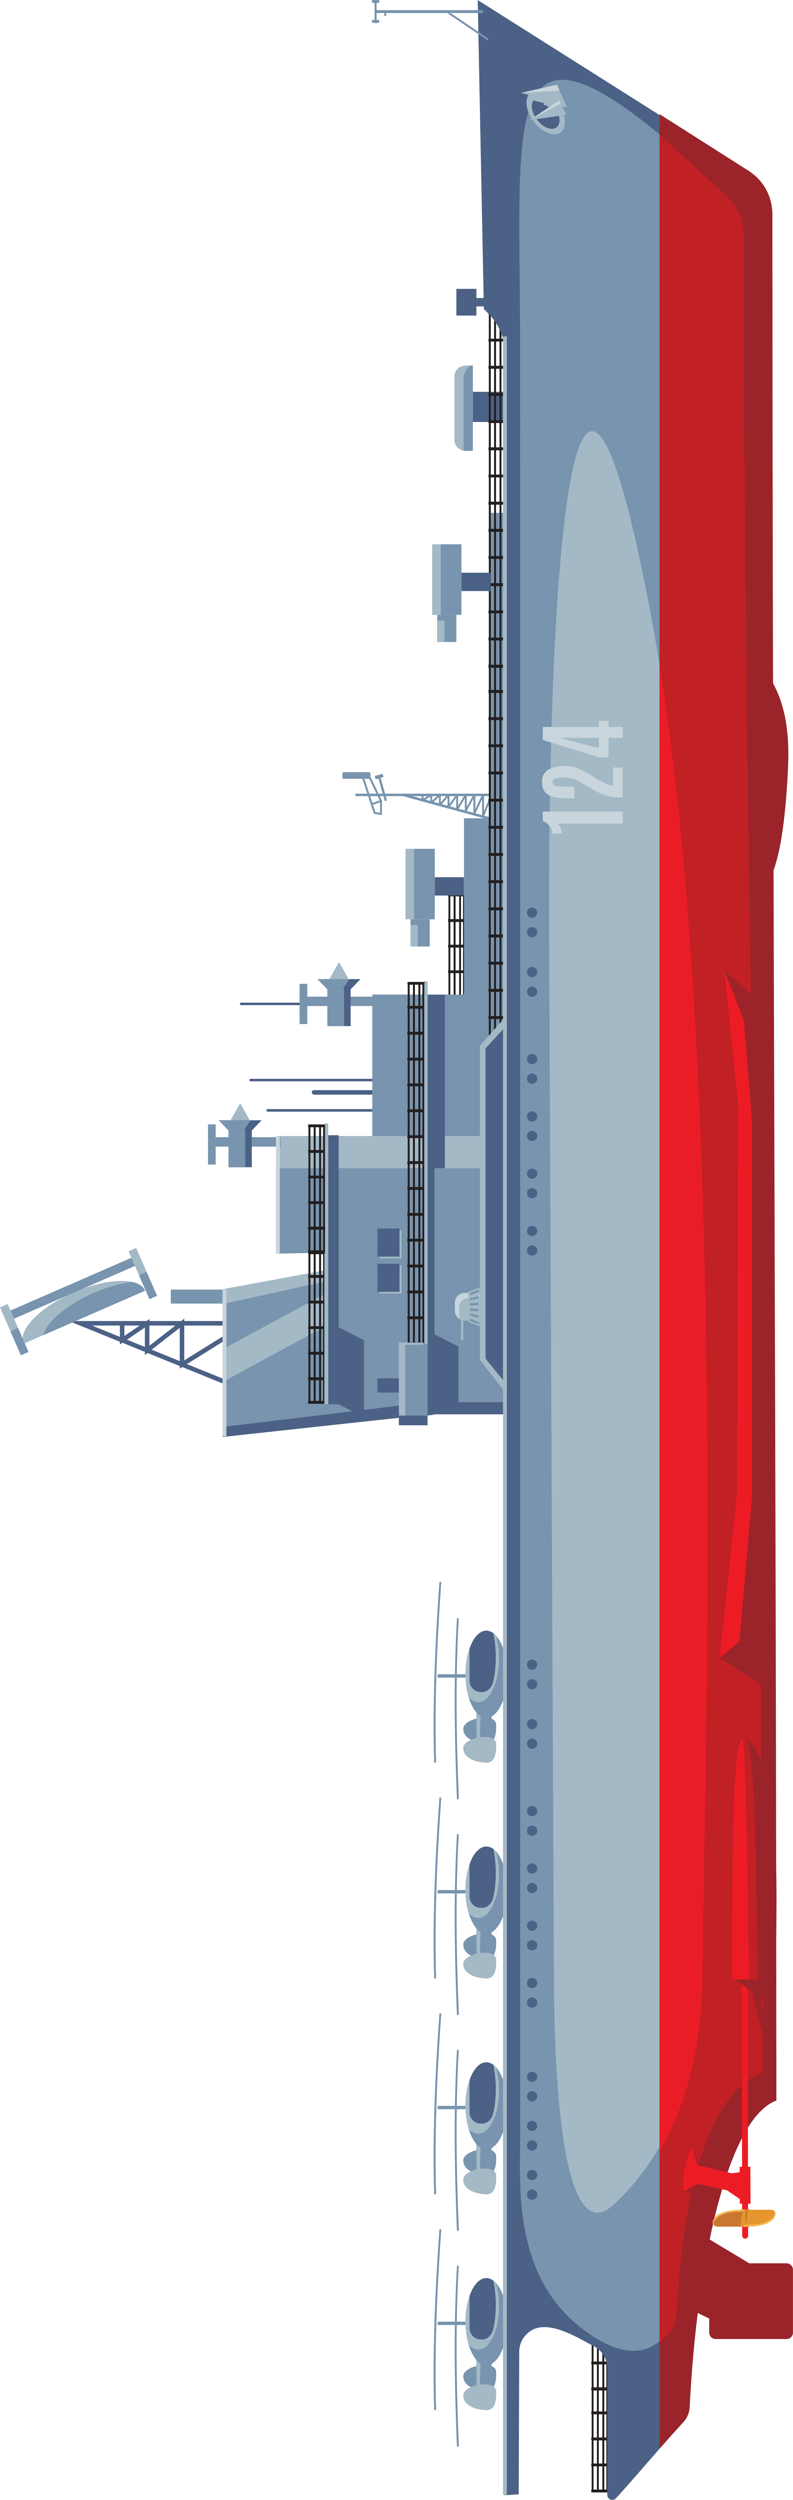 <svg xmlns="http://www.w3.org/2000/svg" viewBox="0 0 89.15 280.95"><g xmlns="http://www.w3.org/2000/svg" transform="matrix(0 -1 1 0 -171.93 357.98)"> <g class="layer">  <title>Layer 1</title>  <g id="svg_1">   <g id="svg_384" transform="translate(-149 -8) translate(82.975 -66.535)">    <path clip-rule="evenodd" d="m156.97,298.55c1.2,0.02 1.87,3.7 0.42,3.7c-0.85,0 -2.08,-0.05 -2.08,-1.09c0,-1.04 0.46,-2.64 1.66,-2.61l0,0z" fill="#7894AE" fill-rule="evenodd" id="svg_385" />   </g>   <g id="svg_382" transform="translate(-149 -8) translate(82.975 -66.535)">    <polygon clip-rule="evenodd" fill="#A3B9C6" fill-rule="evenodd" id="svg_383" points="154.379,300.071 160.781,299.97 160.646,302.051     154.757,301.263 154.379,300.071   " />   </g>   <g id="svg_380" transform="translate(-149 -8) translate(82.975 -66.535)">    <polygon clip-rule="evenodd" fill="#7894AE" fill-rule="evenodd" id="svg_381" points="160.056,301.972 154.757,301.263 154.606,300.382     160.149,300.532 160.056,301.972   " />   </g>   <g id="svg_378" transform="translate(-149 -8) translate(82.975 -66.535)">    <polygon clip-rule="evenodd" fill="#7894AE" fill-rule="evenodd" id="svg_379" points="162.705,295.657 163.082,295.657 163.082,298.797     162.705,298.797 162.705,295.657   " />   </g>   <g id="svg_376" transform="translate(-149 -8) translate(82.975 -66.535)">    <path clip-rule="evenodd" d="m163.08,298.8c2.7,0 4.9,1.05 4.9,2.34c0,1.3 -2.2,2.35 -4.9,2.35c-2.7,0 -4.89,-1.05 -4.89,-2.35c0,-1.29 2.19,-2.34 4.89,-2.34l0,0z" fill="#7894AE" fill-rule="evenodd" id="svg_377" />   </g>   <g id="svg_374" transform="translate(-149 -8) translate(82.975 -66.535)">    <path clip-rule="evenodd" d="m163.08,298.8c2.7,0 4.9,1.05 4.9,2.34c0,0.39 -0.2,0.75 -0.55,1.08c-0.75,0.22 -1.64,0.35 -2.59,0.35c-2.71,0 -4.9,-1.05 -4.9,-2.34c0,-0.39 0.2,-0.75 0.55,-1.08c0.75,-0.22 1.64,-0.35 2.59,-0.35l0,0z" fill="#A3B9C6" fill-rule="evenodd" id="svg_375" />   </g>   <g id="svg_372" transform="translate(-149 -8) translate(82.975 -66.535)">    <path clip-rule="evenodd" d="m165.96,299.25c1.22,0.42 2.02,1.11 2.02,1.89c0,0.28 -0.11,0.55 -0.29,0.8c-1.88,0.35 -3.66,0.35 -5.33,0c-0.69,-0.15 -1.28,-0.58 -1.28,-1.28l0,-0.14c0,-0.7 0.58,-1.27 1.28,-1.27l3.6,0l0,0z" fill="#4C6186" fill-rule="evenodd" id="svg_373" />   </g>   <g id="svg_370" transform="translate(-149 -8) translate(82.975 -66.535)">    <path clip-rule="evenodd" d="m154.8,298.55c1.2,0.02 1.86,3.7 0.42,3.7c-0.86,0 -2.08,-0.05 -2.08,-1.09c0,-1.04 0.45,-2.64 1.66,-2.61l0,0z" fill="#A3B9C6" fill-rule="evenodd" id="svg_371" />   </g>   <g id="svg_368" transform="translate(-149 -8) translate(82.975 -66.535)">    <path d="m149.13,298.05c-0.06,0 -0.11,-0.05 -0.11,-0.1c0,-0.06 0.04,-0.11 0.1,-0.12c8.05,-0.33 14.27,-0.33 20.17,0c0.06,0 0.11,0.05 0.11,0.11c-0.01,0.06 -0.05,0.1 -0.11,0.1c0,0 -0.01,0 -0.01,0c-5.9,-0.33 -12.11,-0.32 -20.15,0.01c0,0 0,0 0,0zm24.25,-1.98c0,0 0,0 -0.01,0c-8.02,-0.56 -14.24,-0.74 -20.14,-0.58c0,0 0,0 0,0c-0.06,0 -0.11,-0.05 -0.11,-0.11c0,-0.06 0.05,-0.11 0.11,-0.11c5.91,-0.16 12.13,0.02 20.16,0.59c0.06,0 0.1,0.05 0.1,0.11c0,0.06 -0.05,0.1 -0.11,0.1z" fill="#7894AE" id="svg_369" />   </g>   <g id="svg_366" transform="translate(-149 -8) translate(82.975 -66.535)">    <path clip-rule="evenodd" d="m181.22,298.55c1.21,0.02 1.87,3.7 0.42,3.7c-0.85,0 -2.07,-0.05 -2.07,-1.09c0,-1.04 0.45,-2.64 1.65,-2.61l0,0z" fill="#7894AE" fill-rule="evenodd" id="svg_367" />   </g>   <g id="svg_364" transform="translate(-149 -8) translate(82.975 -66.535)">    <polygon clip-rule="evenodd" fill="#A3B9C6" fill-rule="evenodd" id="svg_365" points="178.632,300.071 185.035,299.97 184.899,302.051     179.01,301.263 178.632,300.071   " />   </g>   <g id="svg_362" transform="translate(-149 -8) translate(82.975 -66.535)">    <polygon clip-rule="evenodd" fill="#7894AE" fill-rule="evenodd" id="svg_363" points="184.309,301.972 179.01,301.263 178.859,300.382     184.403,300.532 184.309,301.972   " />   </g>   <g id="svg_360" transform="translate(-149 -8) translate(82.975 -66.535)">    <polygon clip-rule="evenodd" fill="#7894AE" fill-rule="evenodd" id="svg_361" points="186.959,295.657 187.336,295.657 187.336,298.797     186.959,298.797 186.959,295.657   " />   </g>   <g id="svg_358" transform="translate(-149 -8) translate(82.975 -66.535)">    <path clip-rule="evenodd" d="m187.34,298.8c2.7,0 4.89,1.05 4.89,2.34c0,1.3 -2.19,2.35 -4.89,2.35c-2.71,0 -4.9,-1.05 -4.9,-2.35c0,-1.29 2.19,-2.34 4.9,-2.34l0,0z" fill="#7894AE" fill-rule="evenodd" id="svg_359" />   </g>   <g id="svg_356" transform="translate(-149 -8) translate(82.975 -66.535)">    <path clip-rule="evenodd" d="m187.34,298.8c2.7,0 4.89,1.05 4.89,2.34c0,0.39 -0.2,0.75 -0.54,1.08c-0.76,0.22 -1.64,0.35 -2.6,0.35c-2.7,0 -4.89,-1.05 -4.89,-2.34c0,-0.39 0.19,-0.75 0.54,-1.08c0.75,-0.22 1.64,-0.35 2.6,-0.35l0,0z" fill="#A3B9C6" fill-rule="evenodd" id="svg_357" />   </g>   <g id="svg_354" transform="translate(-149 -8) translate(82.975 -66.535)">    <path clip-rule="evenodd" d="m190.22,299.25c1.22,0.42 2.01,1.11 2.01,1.89c0,0.28 -0.1,0.55 -0.29,0.8c-1.88,0.35 -3.66,0.35 -5.33,0c-0.69,-0.15 -1.27,-0.58 -1.27,-1.28l0,-0.14c0,-0.7 0.57,-1.27 1.27,-1.27l3.61,0l0,0z" fill="#4C6186" fill-rule="evenodd" id="svg_355" />   </g>   <g id="svg_352" transform="translate(-149 -8) translate(82.975 -66.535)">    <path clip-rule="evenodd" d="m179.05,298.55c1.2,0.02 1.87,3.7 0.42,3.7c-0.85,0 -2.08,-0.05 -2.08,-1.09c0.01,-1.04 0.46,-2.64 1.66,-2.61l0,0z" fill="#A3B9C6" fill-rule="evenodd" id="svg_353" />   </g>   <g id="svg_350" transform="translate(-149 -8) translate(82.975 -66.535)">    <path d="m173.38,298.05c-0.06,0 -0.1,-0.05 -0.11,-0.1c0,-0.06 0.05,-0.11 0.11,-0.12c8.04,-0.33 14.26,-0.33 20.17,0c0.06,0 0.1,0.05 0.1,0.11c0,0.06 -0.05,0.1 -0.11,0.1c0,0 0,0 0,0c-5.91,-0.33 -12.12,-0.32 -20.15,0.01c-0.01,0 -0.01,0 -0.01,0zm24.25,-1.98c0,0 0,0 0,0c-8.03,-0.56 -14.24,-0.74 -20.14,-0.58c-0.07,0 -0.11,-0.05 -0.11,-0.11s0.04,-0.11 0.1,-0.11c5.91,-0.16 12.13,0.02 20.16,0.59c0.06,0 0.11,0.05 0.1,0.11c0,0.06 -0.05,0.1 -0.11,0.1z" fill="#7894AE" id="svg_351" />   </g>   <g id="svg_348" transform="translate(-149 -8) translate(82.975 -66.535)">    <path clip-rule="evenodd" d="m205.48,298.55c1.2,0.02 1.86,3.7 0.42,3.7c-0.86,0 -2.08,-0.05 -2.08,-1.09c0,-1.04 0.45,-2.64 1.66,-2.61l0,0z" fill="#7894AE" fill-rule="evenodd" id="svg_349" />   </g>   <g id="svg_346" transform="translate(-149 -8) translate(82.975 -66.535)">    <polygon clip-rule="evenodd" fill="#A3B9C6" fill-rule="evenodd" id="svg_347" points="202.885,300.071 209.288,299.97 209.152,302.051     203.263,301.263 202.885,300.071   " />   </g>   <g id="svg_344" transform="translate(-149 -8) translate(82.975 -66.535)">    <polygon clip-rule="evenodd" fill="#7894AE" fill-rule="evenodd" id="svg_345" points="208.562,301.972 203.263,301.263 203.113,300.382     208.656,300.532 208.562,301.972   " />   </g>   <g id="svg_342" transform="translate(-149 -8) translate(82.975 -66.535)">    <polygon clip-rule="evenodd" fill="#7894AE" fill-rule="evenodd" id="svg_343" points="211.212,295.657 211.589,295.657 211.589,298.797     211.212,298.797 211.212,295.657   " />   </g>   <g id="svg_340" transform="translate(-149 -8) translate(82.975 -66.535)">    <path clip-rule="evenodd" d="m211.59,298.8c2.7,0 4.89,1.05 4.89,2.34c0,1.3 -2.19,2.35 -4.89,2.35c-2.7,0 -4.9,-1.05 -4.9,-2.35c0,-1.29 2.2,-2.34 4.9,-2.34l0,0z" fill="#7894AE" fill-rule="evenodd" id="svg_341" />   </g>   <g id="svg_338" transform="translate(-149 -8) translate(82.975 -66.535)">    <path clip-rule="evenodd" d="m211.59,298.8c2.7,0 4.89,1.05 4.89,2.34c0,0.39 -0.19,0.75 -0.54,1.08c-0.75,0.22 -1.64,0.35 -2.6,0.35c-2.7,0 -4.89,-1.05 -4.89,-2.34c0,-0.39 0.2,-0.75 0.54,-1.08c0.76,-0.22 1.64,-0.35 2.6,-0.35l0,0z" fill="#A3B9C6" fill-rule="evenodd" id="svg_339" />   </g>   <g id="svg_336" transform="translate(-149 -8) translate(82.975 -66.535)">    <path clip-rule="evenodd" d="m214.47,299.25c1.22,0.42 2.01,1.11 2.01,1.89c0,0.28 -0.1,0.55 -0.29,0.8c-1.88,0.35 -3.66,0.35 -5.33,0c-0.68,-0.15 -1.27,-0.58 -1.27,-1.28l0,-0.14c0,-0.7 0.57,-1.27 1.27,-1.27l3.61,0l0,0z" fill="#4C6186" fill-rule="evenodd" id="svg_337" />   </g>   <g id="svg_334" transform="translate(-149 -8) translate(82.975 -66.535)">    <path clip-rule="evenodd" d="m203.31,298.55c1.2,0.02 1.86,3.7 0.41,3.7c-0.85,0 -2.07,-0.05 -2.07,-1.09c0,-1.04 0.45,-2.64 1.66,-2.61l0,0z" fill="#A3B9C6" fill-rule="evenodd" id="svg_335" />   </g>   <g id="svg_332" transform="translate(-149 -8) translate(82.975 -66.535)">    <path d="m197.63,298.05c-0.05,0 -0.1,-0.05 -0.1,-0.1c-0.01,-0.06 0.04,-0.11 0.1,-0.12c8.04,-0.33 14.27,-0.33 20.17,0c0.06,0 0.11,0.05 0.1,0.11c0,0.06 -0.05,0.1 -0.1,0.1c-0.01,0 -0.01,0 -0.01,0c-5.9,-0.33 -12.12,-0.32 -20.15,0.01c0,0 0,0 -0.01,0zm24.26,-1.98c0,0 -0.01,0 -0.01,0c-8.03,-0.56 -14.24,-0.74 -20.14,-0.58c-0.07,0 -0.11,-0.05 -0.11,-0.11c0,-0.06 0.04,-0.11 0.1,-0.11c5.92,-0.16 12.13,0.02 20.17,0.59c0.06,0 0.1,0.05 0.1,0.11c-0.01,0.06 -0.06,0.1 -0.11,0.1z" fill="#7894AE" id="svg_333" />   </g>   <g id="svg_330" transform="translate(-149 -8) translate(82.975 -66.535)">    <path clip-rule="evenodd" d="m229.73,298.55c1.2,0.02 1.87,3.7 0.42,3.7c-0.85,0 -2.08,-0.05 -2.08,-1.09c0,-1.04 0.46,-2.64 1.66,-2.61l0,0z" fill="#7894AE" fill-rule="evenodd" id="svg_331" />   </g>   <g id="svg_328" transform="translate(-149 -8) translate(82.975 -66.535)">    <polygon clip-rule="evenodd" fill="#A3B9C6" fill-rule="evenodd" id="svg_329" points="227.138,300.071 233.541,299.97 233.405,302.051     227.516,301.263 227.138,300.071   " />   </g>   <g id="svg_326" transform="translate(-149 -8) translate(82.975 -66.535)">    <polygon clip-rule="evenodd" fill="#7894AE" fill-rule="evenodd" id="svg_327" points="232.815,301.972 227.516,301.263 227.366,300.382     232.909,300.532 232.815,301.972   " />   </g>   <g id="svg_324" transform="translate(-149 -8) translate(82.975 -66.535)">    <polygon clip-rule="evenodd" fill="#7894AE" fill-rule="evenodd" id="svg_325" points="235.465,295.657 235.842,295.657 235.842,298.797     235.465,298.797 235.465,295.657   " />   </g>   <g id="svg_322" transform="translate(-149 -8) translate(82.975 -66.535)">    <path clip-rule="evenodd" d="m235.84,298.8c2.71,0 4.9,1.05 4.9,2.34c0,1.3 -2.19,2.35 -4.9,2.35c-2.7,0 -4.89,-1.05 -4.89,-2.35c0,-1.29 2.19,-2.34 4.89,-2.34l0,0z" fill="#7894AE" fill-rule="evenodd" id="svg_323" />   </g>   <g id="svg_320" transform="translate(-149 -8) translate(82.975 -66.535)">    <path clip-rule="evenodd" d="m235.84,298.8c2.71,0 4.9,1.05 4.9,2.34c0,0.39 -0.2,0.75 -0.55,1.08c-0.75,0.22 -1.64,0.35 -2.59,0.35c-2.71,0 -4.9,-1.05 -4.9,-2.34c0,-0.39 0.2,-0.75 0.55,-1.08c0.75,-0.22 1.64,-0.35 2.59,-0.35l0,0z" fill="#A3B9C6" fill-rule="evenodd" id="svg_321" />   </g>   <g id="svg_318" transform="translate(-149 -8) translate(82.975 -66.535)">    <path clip-rule="evenodd" d="m238.72,299.25c1.22,0.42 2.02,1.11 2.02,1.89c0,0.28 -0.11,0.55 -0.29,0.8c-1.89,0.35 -3.66,0.35 -5.33,0c-0.69,-0.15 -1.28,-0.58 -1.28,-1.28l0,-0.14c0,-0.7 0.58,-1.27 1.28,-1.27l3.6,0l0,0z" fill="#4C6186" fill-rule="evenodd" id="svg_319" />   </g>   <g id="svg_316" transform="translate(-149 -8) translate(82.975 -66.535)">    <path clip-rule="evenodd" d="m227.56,298.55c1.2,0.02 1.86,3.7 0.42,3.7c-0.86,0 -2.08,-0.05 -2.08,-1.09c0,-1.04 0.45,-2.64 1.66,-2.61l0,0z" fill="#A3B9C6" fill-rule="evenodd" id="svg_317" />   </g>   <g id="svg_314" transform="translate(-149 -8) translate(82.975 -66.535)">    <path d="m221.89,298.05c-0.06,0 -0.11,-0.05 -0.11,-0.1c0,-0.06 0.04,-0.11 0.1,-0.12c8.05,-0.33 14.27,-0.33 20.18,0c0.06,0 0.1,0.05 0.1,0.11c-0.01,0.06 -0.05,0.1 -0.11,0.1c0,0 0,0 -0.01,0c-5.89,-0.33 -12.11,-0.32 -20.15,0.01c0,0 0,0 0,0zm24.25,-1.98c0,0 0,0 -0.01,0c-8.02,-0.56 -14.23,-0.74 -20.14,-0.58c0,0 0,0 0,0c-0.06,0 -0.11,-0.05 -0.11,-0.11c0,-0.06 0.05,-0.11 0.1,-0.11c5.91,-0.16 12.13,0.02 20.17,0.59c0.06,0 0.1,0.05 0.1,0.11c-0.01,0.06 -0.05,0.1 -0.11,0.1z" fill="#7894AE" id="svg_315" />   </g>   <g id="svg_312" transform="translate(-149 -8) translate(82.975 -66.535)">    <path d="m311.18,288.59c-0.08,0 -0.14,-0.07 -0.14,-0.15l0,-14.86c0,-0.08 0.06,-0.15 0.14,-0.15s0.14,0.07 0.14,0.15l0,14.87c0,0.07 -0.06,0.14 -0.14,0.14z" fill="#4C6186" id="svg_313" />   </g>   <g id="svg_310" transform="translate(-149 -8) translate(82.975 -66.535)">    <path d="m301.24,296.9c-0.14,0 -0.26,-0.11 -0.26,-0.25l0,-14.87c0,-0.14 0.12,-0.26 0.26,-0.26s0.25,0.12 0.25,0.26l0,14.87c0,0.14 -0.11,0.25 -0.25,0.25z" fill="#4C6186" id="svg_311" />   </g>   <g id="svg_308" transform="translate(-149 -8) translate(82.975 -66.535)">    <path d="m299.22,291.57c-0.08,0 -0.15,-0.06 -0.15,-0.14l0,-14.87c0,-0.08 0.07,-0.14 0.15,-0.14s0.14,0.06 0.14,0.14l0,14.87c0,0.08 -0.06,0.14 -0.14,0.14zm3.4,-1.92c-0.07,0 -0.14,-0.06 -0.14,-0.14l0,-14.87c0,-0.08 0.06,-0.14 0.14,-0.14s0.14,0.06 0.14,0.14l0,14.87c0,0.08 -0.06,0.14 -0.14,0.14z" fill="#4C6186" id="svg_309" />   </g>   <g id="svg_306" transform="translate(-149 -8) translate(82.975 -66.535)">    <path d="m275.54,275.24l-4.84,-7.76l-2.98,7.37l-0.48,-0.19l3.13,-7.71l-0.17,-0.28l0.28,0l1.47,-3.63l-0.22,-0.29l0.34,0l1.03,-2.52l-0.2,-0.29l0.31,0l2.33,-5.74l0,8.73l0.23,0.33l-0.23,0l0,3.58l0.27,0.34l-0.27,0l0,8.06zm-4.42,-8.06l3.91,6.28l0,-6.28l-3.91,0zm-0.08,-0.51l3.73,0l-2.45,-3.16l-1.28,3.16zm1.73,-3.41l2.26,2.92l0,-2.92l-2.26,0zm-0.14,-0.51l2.18,0l-1.37,-2.01l-0.81,2.01zm1.24,-2.3l1.16,1.72l0,-1.72l-1.16,0zm-0.11,-0.51l1.27,0l0,-3.13l-1.27,3.13z" fill="#4C6186" id="svg_307" />   </g>   <g id="svg_304" transform="translate(-149 -8) translate(82.975 -66.535)">    <path clip-rule="evenodd" d="m273.01,249.11c1.53,-0.66 4.1,1.85 5.74,5.63c1.65,3.77 1.74,7.36 0.21,8.03l-0.01,0.01l-5.96,-13.66l0.02,-0.01l0,0z" fill="#A3B9C6" fill-rule="evenodd" id="svg_305" />   </g>   <g id="svg_302" transform="translate(-149 -8) translate(82.975 -66.535)">    <path clip-rule="evenodd" d="m279.93,261.37c-0.17,0.69 -0.49,1.19 -0.97,1.4l-0.01,0.01l-5,-11.46c1.5,0.41 3.42,2.63 4.74,5.66c0.68,1.55 1.09,3.08 1.24,4.39l0,0z" fill="#7894AE" fill-rule="evenodd" id="svg_303" />   </g>   <g id="svg_300" transform="translate(-149 -8) translate(82.975 -66.535)">    <polygon clip-rule="evenodd" fill="#7894AE" fill-rule="evenodd" id="svg_301" points="276.718,247.642 275.8,248.042 281.73,261.638     282.648,261.238 276.718,247.642   " />   </g>   <g id="svg_298" transform="translate(-149 -8) translate(82.975 -66.535)">    <polygon clip-rule="evenodd" fill="#A3B9C6" fill-rule="evenodd" id="svg_299" points="277.078,246.464 271.695,248.812 272.068,249.669     277.452,247.321 277.078,246.464   " />   </g>   <g id="svg_296" transform="translate(-149 -8) translate(82.975 -66.535)">    <polygon clip-rule="evenodd" fill="#7894AE" fill-rule="evenodd" id="svg_297" points="274.387,247.637 271.695,248.812 272.069,249.668     272.069,249.668 274.761,248.494 274.387,247.637   " />   </g>   <g id="svg_294" transform="translate(-149 -8) translate(82.975 -66.535)">    <polygon clip-rule="evenodd" fill="#A3B9C6" fill-rule="evenodd" id="svg_295" points="283.381,260.917 277.998,263.265 278.371,264.122     283.755,261.774 283.381,260.917   " />   </g>   <g id="svg_292" transform="translate(-149 -8) translate(82.975 -66.535)">    <polygon clip-rule="evenodd" fill="#7894AE" fill-rule="evenodd" id="svg_293" points="280.69,262.091 280.69,262.091 277.998,263.265     278.371,264.122 281.064,262.948 280.69,262.091   " />   </g>   <g id="svg_290" transform="translate(-149 -8) translate(82.975 -66.535)">    <path d="m312.1,298.76l-0.32,0l0,-0.02l-2.66,0l0,-1.9l0.32,0l0,0.04l2.32,0l0,-0.04l0.32,0l0,0.02l0.02,0l0,0.02l2.54,0l0,-0.04l0.31,0l0,0.04l2.56,0l0,-0.04l0.32,0l0,0.04l2.56,0l0,-0.04l0.32,0l0,0.04l2.56,0l0,-0.04l0.31,0l0,1.9l-11.48,0l0,0.02zm8.61,-0.24l2.56,0l0,-0.23l-2.56,0l0,0.23zm-2.88,0l2.56,0l0,-0.23l-2.56,0l0,0.23zm-2.88,0l2.56,0l0,-0.23l-2.56,0l0,0.23zm-2.85,0l2.54,0l0,-0.23l-2.54,0l0,0.23zm-2.66,0l2.32,0l0,-0.23l-2.32,0l0,0.23zm11.27,-0.44l2.56,0l0,-0.4l-2.56,0l0,0.4zm-2.88,0l2.56,0l0,-0.4l-2.56,0l0,0.4zm-2.88,0l2.56,0l0,-0.4l-2.56,0l0,0.4zm-2.85,0l2.54,0l0,-0.4l-2.54,0l0,0.4zm-2.66,0l2.32,0l0,-0.4l-2.32,0l0,0.4zm11.27,-0.62l2.56,0l0,-0.37l-2.56,0l0,0.37zm-2.88,0l2.56,0l0,-0.37l-2.56,0l0,0.37zm-2.88,0l2.56,0l0,-0.37l-2.56,0l0,0.37zm-2.85,0l2.54,0l0,-0.37l-2.54,0l0,0.37zm-2.66,0l2.32,0l0,-0.37l-2.32,0l0,0.37z" fill="#231F20" id="svg_291" />   </g>   <g id="svg_288" transform="translate(-149 -8) translate(82.975 -66.535)">    <path d="m334.67,301.85c-0.02,0 -0.03,0 -0.04,-0.01l-2.37,-0.97c-0.05,-0.02 -0.07,-0.07 -0.06,-0.12c0.01,-0.05 0.05,-0.09 0.1,-0.09l2.37,0c0.06,0 0.11,0.05 0.11,0.11l0,0.97c0,0.04 -0.02,0.07 -0.05,0.09c-0.02,0.02 -0.04,0.02 -0.06,0.02zm-1.82,-0.97l1.71,0.7l0,-0.7l-1.71,0z" fill="#7894AE" id="svg_289" />   </g>   <g id="svg_286" transform="translate(-149 -8) translate(82.975 -66.535)">    <path d="m334.67,304.21c-0.08,0 -0.14,-0.06 -0.14,-0.14l0,-11.23l-2.71,9.93c-0.02,0.07 -0.1,0.12 -0.17,0.1c-0.07,-0.02 -0.12,-0.1 -0.1,-0.18l2.98,-10.93l0,-5.23c0,-0.08 0.06,-0.14 0.14,-0.14s0.14,0.06 0.14,0.14l0,5.23c0,0.01 0,0.02 0,0.03l0,12.28c0,0.08 -0.06,0.14 -0.14,0.14z" fill="#7894AE" id="svg_287" />   </g>   <g id="svg_284" transform="translate(-149 -8) translate(82.975 -66.535)">    <polygon clip-rule="evenodd" fill="#7894AE" fill-rule="evenodd" id="svg_285" points="262.513,271.506 279.11,271.506 281.301,283.366     283.222,282.931 283.112,277.509 295.963,277.509 295.963,288.317 312.232,288.317 312.232,298.627 332.043,298.627     332.043,301.526 366.365,301.526 366.365,306.028 265.246,306.028 265.06,294.535 262.513,271.506   " />   </g>   <g id="svg_282" transform="translate(-149 -8) translate(82.975 -66.535)">    <path d="m349.29,303.3l-0.33,0l0,-0.02l-42.52,0l0,-1.9l0.32,0l0,0.04l2.73,0l0,-0.04l0.32,0l0,0.04l2.73,0l0,-0.04l0.33,0l0,0.04l2.73,0l0,-0.04l0.32,0l0,0.04l2.73,0l0,-0.04l0.32,0l0,0.04l2.73,0l0,-0.04l0.33,0l0,0.04l2.72,0l0,-0.04l0.33,0l0,0.04l2.73,0l0,-0.04l0.32,0l0,0.04l2.73,0l0,-0.04l0.32,0l0,0.04l2.73,0l0,-0.04l0.33,0l0,0.04l2.73,0l0,-0.04l0.32,0l0,0.04l2.73,0l0,-0.04l0.32,0l0,0.04l2.73,0l0,-0.04l0.33,0l0,0.04l2.73,0l0,-0.04l0.32,0l0,0.04l2.5,0l0,-0.02l0.33,0l0,1.9l0.01,0zm-2.83,-0.23l2.5,0l0,-0.23l-2.5,0l0,0.23zm-3.06,0l2.73,0l0,-0.23l-2.73,0l0,0.23zm-3.05,0l2.73,0l0,-0.23l-2.73,0l0,0.23zm-3.05,0l2.73,0l0,-0.23l-2.73,0l0,0.23zm-3.06,0l2.73,0l0,-0.23l-2.73,0l0,0.23zm-3.05,0l2.73,0l0,-0.23l-2.73,0l0,0.23zm-3.05,0l2.73,0l0,-0.23l-2.73,0l0,0.23zm-3.06,0l2.73,0l0,-0.23l-2.73,0l0,0.23zm-3.05,0l2.73,0l0,-0.23l-2.73,0l0,0.23zm-3.05,0l2.72,0l0,-0.23l-2.72,0l0,0.23zm-3.06,0l2.73,0l0,-0.23l-2.73,0l0,0.23zm-3.05,0l2.73,0l0,-0.23l-2.73,0l0,0.23zm-3.06,0l2.73,0l0,-0.23l-2.73,0l0,0.23zm-3.05,0l2.73,0l0,-0.23l-2.73,0l0,0.23zm39.7,-0.45l2.5,0l0,-0.39l-2.5,0l0,0.39zm-3.06,0l2.73,0l0,-0.39l-2.73,0l0,0.39zm-3.05,0l2.73,0l0,-0.39l-2.73,0l0,0.39zm-3.05,0l2.73,0l0,-0.39l-2.73,0l0,0.39zm-3.06,0l2.73,0l0,-0.39l-2.73,0l0,0.39zm-3.05,0l2.73,0l0,-0.39l-2.73,0l0,0.39zm-3.05,0l2.73,0l0,-0.39l-2.73,0l0,0.39zm-3.06,0l2.73,0l0,-0.39l-2.73,0l0,0.39zm-3.05,0l2.73,0l0,-0.39l-2.73,0l0,0.39zm-3.05,0l2.72,0l0,-0.39l-2.72,0l0,0.39zm-3.06,0l2.73,0l0,-0.39l-2.73,0l0,0.39zm-3.05,0l2.73,0l0,-0.39l-2.73,0l0,0.39zm-3.06,0l2.73,0l0,-0.39l-2.73,0l0,0.39zm-3.05,0l2.73,0l0,-0.39l-2.73,0l0,0.39zm39.7,-0.61l2.5,0l0,-0.37l-2.5,0l0,0.37zm-3.06,0l2.73,0l0,-0.37l-2.73,0l0,0.37zm-3.05,0l2.73,0l0,-0.37l-2.73,0l0,0.37zm-3.05,0l2.73,0l0,-0.37l-2.73,0l0,0.37zm-3.06,0l2.73,0l0,-0.37l-2.73,0l0,0.37zm-3.05,0l2.73,0l0,-0.37l-2.73,0l0,0.37zm-3.05,0l2.73,0l0,-0.37l-2.73,0l0,0.37zm-3.06,0l2.73,0l0,-0.37l-2.73,0l0,0.37zm-3.05,0l2.73,0l0,-0.37l-2.73,0l0,0.37zm-3.05,0l2.72,0l0,-0.37l-2.72,0l0,0.37zm-3.06,0l2.73,0l0,-0.37l-2.73,0l0,0.37zm-3.05,0l2.73,0l0,-0.37l-2.73,0l0,0.37zm-3.06,0l2.73,0l0,-0.37l-2.73,0l0,0.37zm-3.05,0l2.73,0l0,-0.37l-2.73,0l0,0.37z" fill="#231F20" id="svg_283" />   </g>   <g id="svg_280" transform="translate(-149 -8) translate(82.975 -66.535)">    <polygon clip-rule="evenodd" fill="#A3B9C6" fill-rule="evenodd" id="svg_281" points="292.713,277.509 296.332,277.509 296.332,302.653     292.713,302.653 292.713,277.509   " />   </g>   <g id="svg_278" transform="translate(-149 -8) translate(82.975 -66.535)">    <polygon clip-rule="evenodd" fill="#4C6186" fill-rule="evenodd" id="svg_279" points="263.638,271.506 266.414,294.535 266.423,303.045     265.054,303.046 265.054,294.92 262.513,271.506 263.638,271.506   " />   </g>   <g id="svg_276" transform="translate(-149 -8) translate(82.975 -66.535)">    <polygon clip-rule="evenodd" fill="#A3B9C6" fill-rule="evenodd" id="svg_277" points="267.804,303.046 271.165,300.417 306.477,300.417     309.597,303.175 267.804,303.046   " />   </g>   <g id="svg_274" transform="translate(-149 -8) translate(82.975 -66.535)">    <polygon clip-rule="evenodd" fill="#7894AE" fill-rule="evenodd" id="svg_275" points="295.143,278.018 296.2,278.018 296.2,270.232     295.143,270.232 295.143,278.018   " />   </g>   <g id="svg_272" transform="translate(-149 -8) translate(82.975 -66.535)">    <polygon clip-rule="evenodd" fill="#7894AE" fill-rule="evenodd" id="svg_273" points="293.125,269.847 297.641,269.847 297.641,270.712     293.125,270.712 293.125,269.847   " />   </g>   <g id="svg_270" transform="translate(-149 -8) translate(82.975 -66.535)">    <path d="m170.09,314.86l-0.32,0l0,-0.02l-14.07,0l0,0.02l-0.32,0l0,-0.02l-11.49,0l0,-1.9l0.32,0l0,0.04l2.61,0l0,-0.04l0.32,0l0,0.04l2.6,0l0,-0.04l0.32,0l0,0.04l2.61,0l0,-0.04l0.32,0l0,0.04l2.36,0l0,-0.04l0.32,0l0,0.02l0.03,0l0,0.02l2.58,0l0,-0.04l0.32,0l0,0.04l2.61,0l0,-0.04l0.32,0l0,0.04l2.6,0l0,-0.04l0.32,0l0,0.04l2.61,0l0,-0.04l0.32,0l0,0.04l2.39,0l0,-0.02l0.31,0l0,1.9l0.01,0zm-2.71,-0.23l2.39,0l0,-0.23l-2.39,0l0,0.23zm-2.93,0l2.61,0l0,-0.23l-2.61,0l0,0.23zm-2.92,0l2.6,0l0,-0.23l-2.6,0l0,0.23zm-2.93,0l2.61,0l0,-0.23l-2.61,0l0,0.23zm-2.9,0l2.58,0l0,-0.23l-2.58,0l0,0.23zm-2.71,0l2.36,0l0,-0.23l-2.36,0l0,0.23zm-2.93,0l2.61,0l0,-0.23l-2.61,0l0,0.23zm-2.92,0l2.6,0l0,-0.23l-2.6,0l0,0.23zm-2.93,0l2.61,0l0,-0.23l-2.61,0l0,0.23zm23.17,-0.45l2.39,0l0,-0.4l-2.39,0l0,0.4zm-2.93,0l2.61,0l0,-0.4l-2.61,0l0,0.4zm-2.92,0l2.6,0l0,-0.4l-2.6,0l0,0.4zm-2.93,0l2.61,0l0,-0.4l-2.61,0l0,0.4zm-2.9,0l2.58,0l0,-0.4l-2.58,0l0,0.4zm-2.71,0l2.36,0l0,-0.4l-2.36,0l0,0.4zm-2.93,0l2.61,0l0,-0.4l-2.61,0l0,0.4zm-2.92,0l2.6,0l0,-0.4l-2.6,0l0,0.4zm-2.93,0l2.61,0l0,-0.4l-2.61,0l0,0.4zm23.17,-0.61l2.39,0l0,-0.38l-2.39,0l0,0.38zm-2.93,0l2.61,0l0,-0.38l-2.61,0l0,0.38zm-2.92,0l2.6,0l0,-0.38l-2.6,0l0,0.38zm-2.93,0l2.61,0l0,-0.38l-2.61,0l0,0.38zm-2.9,0l2.58,0l0,-0.38l-2.58,0l0,0.38zm-2.71,0l2.36,0l0,-0.38l-2.36,0l0,0.38zm-2.93,0l2.61,0l0,-0.38l-2.61,0l0,0.38zm-2.92,0l2.6,0l0,-0.38l-2.6,0l0,0.38zm-2.93,0l2.61,0l0,-0.38l-2.61,0l0,0.38z" fill="#231F20" id="svg_271" />   </g>   <g id="svg_268" transform="translate(-149 -8) translate(82.975 -66.535)">    <polygon clip-rule="evenodd" fill="#4C6186" fill-rule="evenodd" id="svg_269" points="376.58,299.617 379.97,299.617 379.97,305.365     376.58,305.365 376.58,299.617   " />   </g>   <g id="svg_266" transform="translate(-149 -8) translate(82.975 -66.535)">    <polygon clip-rule="evenodd" fill="#A3B9C6" fill-rule="evenodd" id="svg_267" points="277.447,271.506 279.11,271.506 281.279,283.245     280.053,283.366 277.447,271.506   " />   </g>   <g id="svg_264" transform="translate(-149 -8) translate(82.975 -66.535)">    <polygon clip-rule="evenodd" fill="#A3B9C6" fill-rule="evenodd" id="svg_265" points="268.692,271.506 272.365,271.506 278.572,282.954     274.898,282.954 268.692,271.506   " />   </g>   <g id="svg_262" transform="translate(-149 -8) translate(82.975 -66.535)">    <path d="m391.82,303.3l-0.32,0l0,-0.02l-42.53,0l0,-1.9l0.33,0l0,0.04l2.73,0l0,-0.04l0.32,0l0,0.04l2.73,0l0,-0.04l0.32,0l0,0.04l2.73,0l0,-0.04l0.33,0l0,0.04l2.73,0l0,-0.04l0.32,0l0,0.04l2.73,0l0,-0.04l0.32,0l0,0.04l2.73,0l0,-0.04l0.33,0l0,0.04l2.72,0l0,-0.04l0.33,0l0,0.04l2.73,0l0,-0.04l0.32,0l0,0.04l2.73,0l0,-0.04l0.32,0l0,0.04l2.73,0l0,-0.04l0.33,0l0,0.04l2.73,0l0,-0.04l0.32,0l0,0.04l2.73,0l0,-0.04l0.32,0l0,0.04l2.73,0l0,-0.04l0.33,0l0,0.04l2.5,0l0,-0.02l0.32,0l0,1.9l0.01,0zm-2.82,-0.23l2.5,0l0,-0.23l-2.5,0l0,0.23zm-3.06,0l2.73,0l0,-0.23l-2.73,0l0,0.23zm-3.05,0l2.73,0l0,-0.23l-2.73,0l0,0.23zm-3.05,0l2.72,0l0,-0.23l-2.72,0l0,0.23zm-3.06,0l2.73,0l0,-0.23l-2.73,0l0,0.23zm-3.05,0l2.73,0l0,-0.23l-2.73,0l0,0.23zm-3.06,0l2.73,0l0,-0.23l-2.73,0l0,0.23zm-3.05,0l2.73,0l0,-0.23l-2.73,0l0,0.23zm-3.05,0l2.72,0l0,-0.23l-2.72,0l0,0.23zm-3.06,0l2.73,0l0,-0.23l-2.73,0l0,0.23zm-3.05,0l2.73,0l0,-0.23l-2.73,0l0,0.23zm-3.06,0l2.73,0l0,-0.23l-2.73,0l0,0.23zm-3.05,0l2.73,0l0,-0.23l-2.73,0l0,0.23zm-3.05,0l2.73,0l0,-0.23l-2.73,0l0,0.23zm39.7,-0.45l2.5,0l0,-0.39l-2.5,0l0,0.39zm-3.06,0l2.73,0l0,-0.39l-2.73,0l0,0.39zm-3.05,0l2.73,0l0,-0.39l-2.73,0l0,0.39zm-3.05,0l2.72,0l0,-0.39l-2.72,0l0,0.39zm-3.06,0l2.73,0l0,-0.39l-2.73,0l0,0.39zm-3.05,0l2.73,0l0,-0.39l-2.73,0l0,0.39zm-3.06,0l2.73,0l0,-0.39l-2.73,0l0,0.39zm-3.05,0l2.73,0l0,-0.39l-2.73,0l0,0.39zm-3.05,0l2.72,0l0,-0.39l-2.72,0l0,0.39zm-3.06,0l2.73,0l0,-0.39l-2.73,0l0,0.39zm-3.05,0l2.73,0l0,-0.39l-2.73,0l0,0.39zm-3.06,0l2.73,0l0,-0.39l-2.73,0l0,0.39zm-3.05,0l2.73,0l0,-0.39l-2.73,0l0,0.39zm-3.05,0l2.73,0l0,-0.39l-2.73,0l0,0.39zm39.7,-0.61l2.5,0l0,-0.37l-2.5,0l0,0.37zm-3.06,0l2.73,0l0,-0.37l-2.73,0l0,0.37zm-3.05,0l2.73,0l0,-0.37l-2.73,0l0,0.37zm-3.05,0l2.72,0l0,-0.37l-2.72,0l0,0.37zm-3.06,0l2.73,0l0,-0.37l-2.73,0l0,0.37zm-3.05,0l2.73,0l0,-0.37l-2.73,0l0,0.37zm-3.06,0l2.73,0l0,-0.37l-2.73,0l0,0.37zm-3.05,0l2.73,0l0,-0.37l-2.73,0l0,0.37zm-3.05,0l2.72,0l0,-0.37l-2.72,0l0,0.37zm-3.06,0l2.73,0l0,-0.37l-2.73,0l0,0.37zm-3.05,0l2.73,0l0,-0.37l-2.73,0l0,0.37zm-3.06,0l2.73,0l0,-0.37l-2.73,0l0,0.37zm-3.05,0l2.73,0l0,-0.37l-2.73,0l0,0.37zm-3.05,0l2.73,0l0,-0.37l-2.73,0l0,0.37z" fill="#231F20" id="svg_263" />   </g>   <g id="svg_260" transform="translate(-149 -8) translate(82.975 -66.535)">    <polygon clip-rule="evenodd" fill="#4C6186" fill-rule="evenodd" id="svg_261" points="389.571,300.021 390.51,300.021 390.51,302.273     389.571,302.273 389.571,300.021   " />   </g>   <g id="svg_258" transform="translate(-149 -8) translate(82.975 -66.535)">    <path clip-rule="evenodd" d="m374.57,297.55l7.12,0c0.67,0 1.23,0.56 1.23,1.23l0,0.84l-9.58,0l0,-0.84c0,-0.67 0.55,-1.23 1.23,-1.23l0,0z" fill="#A3B9C6" fill-rule="evenodd" id="svg_259" />   </g>   <g id="svg_256" transform="translate(-149 -8) translate(82.975 -66.535)">    <path clip-rule="evenodd" d="m382.92,299.32l0,0.3l-9.58,0l0,-0.84c0,-0.07 0,-0.13 0.01,-0.2l7.95,0c0.72,0 1.34,0.31 1.62,0.74l0,0z" fill="#7894AE" fill-rule="evenodd" id="svg_257" />   </g>   <g id="svg_254" transform="translate(-149 -8) translate(82.975 -66.535)">    <path clip-rule="evenodd" d="m172.78,325.48l-3.14,5.22l0,4.19c0,0.39 -0.32,0.72 -0.72,0.72l-7.07,0c-0.4,0 -0.72,-0.32 -0.72,-0.72l0,-7.97c0,-0.4 0.32,-0.72 0.72,-0.72l1.58,0l1.48,-3.06l7.87,2.34l0,0z" fill="#9A2429" fill-rule="evenodd" id="svg_255" />   </g>   <g id="svg_252" transform="translate(-149 -8) translate(82.975 -66.535)">    <path clip-rule="evenodd" d="m320.04,329.08c2.73,0.94 2.67,1.73 4.17,3.22c1.93,1.91 8.32,2.51 13.57,2.76c7.96,0.37 10.86,-2.28 13.49,-4.99c-10.41,-0.33 -20.82,-0.66 -31.23,-0.99l0,0z" fill="#9A2429" fill-rule="evenodd" id="svg_253" />   </g>   <g id="svg_250" transform="translate(-149 -8) translate(82.975 -66.535)">    <path clip-rule="evenodd" d="m424,300.17l-19.01,30.06c-72.88,0 -144.17,3.51 -217.05,3.51c-2.04,-5.47 -18.06,-8.93 -34.4,-9.74c-0.69,-0.03 -1.27,-0.27 -1.78,-0.74c-2.72,-2.51 -5.77,-5.03 -8.52,-7.54c-0.18,-0.16 -0.23,-0.4 -0.15,-0.62c0.09,-0.23 0.3,-0.37 0.54,-0.37c4.73,0 9.46,0 14.19,0c1.08,0 2.01,-0.56 2.51,-1.52c0.96,-1.85 3.26,-5.39 1.49,-7.39c-0.01,-0.01 -0.02,-0.02 -0.03,-0.03c-0.55,-0.62 -1.27,-0.95 -2.11,-0.95c-5.33,-0.02 -10.67,-0.04 -16.01,-0.06c0.01,-0.32 -0.1,-1.3 -0.09,-1.62l125.3,-0.12l2.43,-1.99l34.87,0l2.4,2.2l74.93,0.06c2.9,0 4.41,-0.98 5.75,-2.45l34.74,-0.69l0,0z" fill="#4C6186" fill-rule="evenodd" id="svg_251" />   </g>   <g id="svg_248" transform="translate(-149 -8) translate(82.975 -66.535)">    <path clip-rule="evenodd" d="m183.91,304.94l201.93,-0.01c24.27,0 37.85,-2.19 23.05,15.7c-6.34,0.76 -46.59,3.26 -55.32,4.12c-52.68,5.14 -149.95,0.59 -170.58,0.59c-15.79,0 -27.62,-2.71 -21.57,-12.19c5.91,-9.26 17.02,-8.18 22.49,-8.21l0,0z" fill="#7894AE" fill-rule="evenodd" id="svg_249" />   </g>   <g id="svg_246" transform="translate(-149 -8) translate(82.975 -66.535)">    <path clip-rule="evenodd" d="m203.17,308.73l115.58,-0.53c37.42,-0.16 83.95,2.28 37.02,11.28c-46.71,8.97 -134.87,6.05 -153.42,5.97c-12.4,-0.05 -20.99,-4.45 -26.11,-9.99c-6.29,-6.82 22.01,-6.71 26.93,-6.73l0,0z" fill="#A3B9C6" fill-rule="evenodd" id="svg_247" />   </g>   <g id="svg_244" transform="translate(-149 -8) translate(82.975 -66.535)">    <path clip-rule="evenodd" d="m411.17,320.62l-6.3,9.91c-1.12,1.78 -2.92,2.77 -5.02,2.77c-71.69,0.01 -140.12,0.44 -211.91,0.44c-2.05,-5.47 -18.06,-8.93 -34.4,-9.74c-0.69,-0.03 -1.27,-0.27 -1.78,-0.74c-0.95,-0.88 -1.94,-1.76 -2.95,-2.64l262.36,0l0,0z" fill="#9A2429" fill-rule="evenodd" id="svg_245" />   </g>   <g id="svg_242" transform="translate(-149 -8) translate(82.975 -66.535)">    <path clip-rule="evenodd" d="m160.68,320.62l248.21,0l-6.91,7.51c-1.17,1.27 -2.65,1.93 -4.38,1.93c-70.42,0.05 -135.96,2.18 -206.5,2.18c-2.01,-5.46 -11.44,-8.93 -27.45,-9.73c-0.67,-0.04 -1.25,-0.28 -1.75,-0.75c-0.4,-0.38 -0.81,-0.76 -1.22,-1.14l0,0z" fill="#C12025" fill-rule="evenodd" id="svg_243" />   </g>   <g id="svg_240" transform="translate(-149 -8) translate(82.975 -66.535)">    <path clip-rule="evenodd" d="m182.31,320.62l167.01,0c-47.93,7.72 -129.24,4.91 -146.97,4.83c-8.29,-0.03 -15.06,-1.86 -20.04,-4.83l0,0z" fill="#EA1D26" fill-rule="evenodd" id="svg_241" />   </g>   <g id="svg_238" transform="translate(-149 -8) translate(82.975 -66.535)">    <path clip-rule="evenodd" d="m177.66,323.35l-0.04,2.1l-1.09,1.79c0.6,0.16 1.19,0.33 1.75,0.5l1.27,-2.05c0.81,-0.3 2.34,-1.17 3.15,-1.47c-1.9,-0.25 -3.42,-0.83 -5.04,-0.87l0,0z" fill="#9A2429" fill-rule="evenodd" id="svg_239" />   </g>   <g id="svg_236" transform="translate(-149 -8) translate(82.975 -66.535)">    <path clip-rule="evenodd" d="m191.09,333.33l13.62,-3.48c0.18,-0.05 0.36,0.05 0.41,0.23l0,0c0.04,0.17 -0.07,0.35 -0.25,0.4l-11.16,2.85l-2.62,0l0,0z" fill="#9A2429" fill-rule="evenodd" id="svg_237" />   </g>   <g id="svg_234" transform="translate(-149 -8) translate(82.975 -66.535)">    <path clip-rule="evenodd" d="m177.69,323.33l0.88,1.58l-0.73,3.3l-0.98,1.42l3.01,-0.01l-0.11,-0.92l0.9,-3.8c0.68,-0.22 1.36,-0.45 2.04,-0.68c-1.67,-0.68 -3.34,-1.09 -5.01,-0.89l0,0z" fill="#ED1C24" fill-rule="evenodd" id="svg_235" />   </g>   <g id="svg_232" transform="translate(-149 -8) translate(82.975 -66.535)">    <polygon clip-rule="evenodd" fill="#ED1C24" fill-rule="evenodd" id="svg_233" points="176.34,329.631 180.484,329.615 180.485,330.824     176.341,330.841 176.34,329.631   " />   </g>   <g id="svg_230" transform="translate(-149 -8) translate(82.975 -66.535)">    <path clip-rule="evenodd" d="m172.76,329.9l32.55,-0.06c0.19,0 0.35,0.15 0.35,0.33l0,0c0,0.19 -0.16,0.34 -0.35,0.34l-32.55,0.06c-0.19,0 -0.35,-0.15 -0.35,-0.33l0,0c0,-0.19 0.16,-0.34 0.35,-0.34l0,0z" fill="#ED1C24" fill-rule="evenodd" id="svg_231" />   </g>   <g id="svg_228" transform="translate(-149 -8) translate(82.975 -66.535)">    <polygon clip-rule="evenodd" fill="#E5962E" fill-rule="evenodd" id="svg_229" points="173.71,329.753 175.724,329.753 175.724,330.273     173.71,330.273 173.71,329.753   " />   </g>   <g id="svg_226" transform="translate(-149 -8) translate(82.975 -66.535)">    <polygon clip-rule="evenodd" fill="#C97731" fill-rule="evenodd" id="svg_227" points="173.71,330.273 175.724,330.273 175.724,330.699     173.71,330.699 173.71,330.273   " />   </g>   <g id="svg_224" transform="translate(-149 -8) translate(82.975 -66.535)">    <path clip-rule="evenodd" d="m175.64,330.12c0.08,-1.51 -0.21,-2.76 -0.87,-3.31c-0.33,-0.29 -0.84,-0.33 -0.97,0.06l0.98,2.05l0.67,1.18l0.19,0.02l0,0z" fill="#F6B859" fill-rule="evenodd" id="svg_225" />   </g>   <g id="svg_222" transform="translate(-149 -8) translate(82.975 -66.535)">    <path clip-rule="evenodd" d="m173.78,330.12c-0.08,1.52 0.21,2.76 0.87,3.32c0.33,0.28 0.84,0.32 0.97,-0.07l-0.98,-2.05l-0.68,-1.18l-0.18,-0.02l0,0z" fill="#F6B859" fill-rule="evenodd" id="svg_223" />   </g>   <g id="svg_220" transform="translate(-149 -8) translate(82.975 -66.535)">    <path clip-rule="evenodd" d="m173.8,326.87c-0.02,0.1 -0.04,0.2 -0.04,0.32l0,2.56c0.96,0 1.41,0.07 1.71,0.37c-0.04,-1.1 -0.03,-2.38 -0.84,-3.17c-0.33,-0.32 -0.6,-0.35 -0.83,-0.08l0,0z" fill="#C97731" fill-rule="evenodd" id="svg_221" />   </g>   <g id="svg_218" transform="translate(-149 -8) translate(82.975 -66.535)">    <path clip-rule="evenodd" d="m175.62,333.37c0.02,-0.09 0.04,-0.2 0.04,-0.32l0,-2.56c-0.96,0 -1.41,-0.07 -1.71,-0.37c0.04,1.1 0.03,2.39 0.84,3.18c0.33,0.31 0.6,0.34 0.83,0.07l0,0z" fill="#E5962E" fill-rule="evenodd" id="svg_219" />   </g>   <g id="svg_216" transform="translate(-149 -8) translate(82.975 -66.535)">    <polygon clip-rule="evenodd" fill="#9A2429" fill-rule="evenodd" id="svg_217" points="234.766,332.001 255.475,332.206 298.128,331.919     311.377,331.821 314.97,327.887 299.84,329.46 256.092,329.319 237.689,327.373 234.766,332.001   " />   </g>   <g id="svg_214" transform="translate(-149 -8) translate(82.975 -66.535)">    <path clip-rule="evenodd" d="m201.54,328.72c9.08,0.2 28.1,-0.05 27.24,1.37c-3.02,4.97 -21.01,3.35 -30.32,3.63c0,-0.99 3.08,-4.01 3.08,-5l0,0z" fill="#9A2429" fill-rule="evenodd" id="svg_215" />   </g>   <g id="svg_212" transform="translate(-149 -8) translate(82.975 -66.535)">    <path clip-rule="evenodd" d="m201.54,328.72c9.08,0.2 27.24,-0.18 27.24,1.37c0,1.52 -17.92,1.32 -27.24,1.6c0,-0.99 0,-1.98 0,-2.97l0,0z" fill="#C12025" fill-rule="evenodd" id="svg_213" />   </g>   <g id="svg_210" transform="translate(-149 -8) translate(82.975 -66.535)">    <path clip-rule="evenodd" d="m201.54,328.72c8.76,0.19 25.98,-0.16 27.17,1.22c-6.14,0.59 -19.33,0.54 -27.17,0.75l0,-1.97l0,0z" fill="#ED1C24" fill-rule="evenodd" id="svg_211" />   </g>   <g id="svg_208" transform="translate(-149 -8) translate(82.975 -66.535)">    <polygon clip-rule="evenodd" fill="#ED1C24" fill-rule="evenodd" id="svg_209" points="239.505,329.592 255.547,330.984 298.343,330.984     309.295,330.097 314.97,327.887 299.84,329.46 256.092,329.319 237.689,327.373 239.505,329.592   " />   </g>   <g id="svg_206" transform="translate(-149 -8) translate(82.975 -66.535)">    <path d="m331.44,316.46l0,-7.27c-0.12,0.13 -0.28,0.24 -0.49,0.32c-0.21,0.07 -0.42,0.11 -0.63,0.11l0,-1.01c0.29,-0.04 0.57,-0.16 0.83,-0.35c0.26,-0.2 0.46,-0.45 0.59,-0.77l1.06,0l0,8.97l-1.36,0l0,0z" fill="#C9D5DC" id="svg_207" />   </g>   <g id="svg_204" transform="translate(-149 -8) translate(82.975 -66.535)">    <path d="m334.38,316.46l0,-0.53c0,-0.47 0.08,-0.93 0.23,-1.38c0.16,-0.45 0.4,-0.97 0.73,-1.55c0.01,-0.02 0.14,-0.23 0.37,-0.63c0.23,-0.41 0.41,-0.69 0.51,-0.84c0.27,-0.43 0.4,-1.04 0.4,-1.81c0,-0.77 -0.16,-1.15 -0.49,-1.15c-0.27,0 -0.44,0.21 -0.5,0.64c-0.03,0.19 -0.04,0.41 -0.04,0.69l0,1.14l-1.31,0l0,-0.55c0,-1.11 0.11,-1.87 0.32,-2.25c0.21,-0.4 0.49,-0.65 0.86,-0.75c0.2,-0.06 0.45,-0.1 0.74,-0.1c0.29,0 0.55,0.07 0.78,0.2c0.22,0.13 0.4,0.31 0.54,0.54c0.26,0.45 0.4,1.04 0.4,1.76s-0.15,1.36 -0.43,1.91c-0.28,0.55 -0.56,1.03 -0.83,1.46c-0.51,0.77 -0.83,1.49 -0.98,2.13l2.07,0l0,1.07l-3.37,0l0,0z" fill="#C9D5DC" id="svg_205" />   </g>   <g id="svg_202" transform="translate(-149 -8) translate(82.975 -66.535)">    <path d="m341.08,316.47l0,-1.59l-2.21,0l0,-1l1.97,-6.39l1.46,0l0,6.29l0.69,0l0,1.1l-0.69,0l0,1.59l-1.22,0l0,0zm-1.16,-2.69l1.16,0l0,-4.43l-1.16,4.43l0,0z" fill="#C9D5DC" id="svg_203" />   </g>   <g id="svg_200" transform="translate(-149 -8) translate(82.975 -66.535)">    <path clip-rule="evenodd" d="m410.33,306.47c0.07,-0.05 0.14,-0.1 0.21,-0.15l0.53,3.52c-0.82,0.25 -1.57,0.15 -1.94,-0.34c-0.56,-0.74 -0.03,-2.1 1.2,-3.03l0,0zm0.32,-0.22c1,-0.64 2.09,-0.78 2.69,-0.36l-0.4,1.61l-0.74,0.12l-0.07,0.82l-1.48,-2.19l0,0z" fill="#A3B9C6" fill-rule="evenodd" id="svg_201" />   </g>   <g id="svg_198" transform="translate(-149 -8) translate(82.975 -66.535)">    <path clip-rule="evenodd" d="m410.55,306.84c0.05,-0.03 0.1,-0.07 0.15,-0.1l0.38,2.53c-0.59,0.18 -1.13,0.11 -1.39,-0.24c-0.41,-0.54 -0.02,-1.51 0.86,-2.19l0,0zm0.24,-0.16c0.72,-0.46 1.49,-0.55 1.93,-0.25l-0.29,1.15l-0.58,0.68l-1.06,-1.58l0,0z" fill="#4C6186" fill-rule="evenodd" id="svg_199" />   </g>   <g id="svg_196" transform="translate(-149 -8) translate(82.975 -66.535)">    <polygon clip-rule="evenodd" fill="#A3B9C6" fill-rule="evenodd" id="svg_197" points="410.494,306.009 411.113,310.13 412.723,309.324     410.494,306.009   " />   </g>   <g id="svg_194" transform="translate(-149 -8) translate(82.975 -66.535)">    <polygon clip-rule="evenodd" fill="#A3B9C6" fill-rule="evenodd" id="svg_195" points="413.559,305.017 414.487,309.076 411.98,310.192     412.023,309.674 412.723,309.324 412.127,308.439 412.197,307.62 412.94,307.496 413.559,305.017   " />   </g>   <g id="svg_192" transform="translate(-149 -8) translate(82.975 -66.535)">    <polygon clip-rule="evenodd" fill="#C9D5DC" fill-rule="evenodd" id="svg_193" points="410.494,306.009 412.373,309.499 412.723,309.324     410.494,306.009   " />   </g>   <g id="svg_190" transform="translate(-149 -8) translate(82.975 -66.535)">    <polygon clip-rule="evenodd" fill="#C9D5DC" fill-rule="evenodd" id="svg_191" points="413.559,305.017 414.487,309.076 413.822,309.372     413.559,305.017   " />   </g>   <g id="svg_188" transform="translate(-149 -8) translate(82.975 -66.535)">    <polygon clip-rule="evenodd" fill="#7894AE" fill-rule="evenodd" id="svg_189" points="422.497,297.187 419.657,301.389 419.656,301.373     419.458,301.293 422.541,296.732 422.497,297.187   " />   </g>   <g id="svg_186" transform="translate(-149 -8) translate(82.975 -66.535)">    <polygon clip-rule="evenodd" fill="#7894AE" fill-rule="evenodd" id="svg_187" points="424.008,288.291 423.684,288.291 423.684,289.088     424.008,289.088 424.008,288.291   " />   </g>   <g id="svg_184" transform="translate(-149 -8) translate(82.975 -66.535)">    <polygon clip-rule="evenodd" fill="#7894AE" fill-rule="evenodd" id="svg_185" points="421.399,288.577 424.008,288.577 424.008,288.801     421.399,288.801 421.399,288.577   " />   </g>   <g id="svg_182" transform="translate(-149 -8) translate(82.975 -66.535)">    <polygon clip-rule="evenodd" fill="#7894AE" fill-rule="evenodd" id="svg_183" points="422.213,289.658 422.541,289.658 422.541,289.883     422.213,289.883 422.213,289.658   " />   </g>   <g id="svg_180" transform="translate(-149 -8) translate(82.975 -66.535)">    <polygon clip-rule="evenodd" fill="#7894AE" fill-rule="evenodd" id="svg_181" points="421.768,288.291 421.444,288.291 421.444,289.088     421.768,289.088 421.768,288.291   " />   </g>   <g id="svg_178" transform="translate(-149 -8) translate(82.975 -66.535)">    <polygon clip-rule="evenodd" fill="#7894AE" fill-rule="evenodd" id="svg_179" points="422.541,288.577 422.866,288.577 422.866,300.767     422.541,300.767 422.541,288.577   " />   </g>   <g id="svg_176" transform="translate(-149 -8) translate(82.975 -66.535)">    <polygon clip-rule="evenodd" fill="#4C6186" fill-rule="evenodd" id="svg_177" points="388.539,297.771 391.542,297.771 391.542,300.022     388.539,300.022 388.539,297.771   " />   </g>   <g id="svg_174" transform="translate(-149 -8) translate(82.975 -66.535)">    <polygon clip-rule="evenodd" fill="#7894AE" fill-rule="evenodd" id="svg_175" points="351.853,295.613 354.909,295.613 354.909,297.771     351.853,297.771 351.853,295.613   " />   </g>   <g id="svg_172" transform="translate(-149 -8) translate(82.975 -66.535)">    <polygon clip-rule="evenodd" fill="#A3B9C6" fill-rule="evenodd" id="svg_173" points="354.26,295.612 354.26,296.43 351.853,296.43     351.853,295.612 354.26,295.612   " />   </g>   <g id="svg_170" transform="translate(-149 -8) translate(82.975 -66.535)">    <polygon clip-rule="evenodd" fill="#A3B9C6" fill-rule="evenodd" id="svg_171" points="354.909,295.049 362.831,295.049 362.831,298.334     354.909,298.334 354.909,295.049   " />   </g>   <g id="svg_168" transform="translate(-149 -8) translate(82.975 -66.535)">    <polygon clip-rule="evenodd" fill="#7894AE" fill-rule="evenodd" id="svg_169" points="362.831,296.011 362.831,298.334 354.909,298.334     354.909,296.011 362.831,296.011   " />   </g>   <g id="svg_166" transform="translate(-149 -8) translate(82.975 -66.535)">    <polygon clip-rule="evenodd" fill="#4C6186" fill-rule="evenodd" id="svg_167" points="357.577,298.335 359.641,298.335 359.641,301.619     357.577,301.619 357.577,298.335   " />   </g>   <g id="svg_164" transform="translate(-149 -8) translate(82.975 -66.535)">    <polygon clip-rule="evenodd" fill="#7894AE" fill-rule="evenodd" id="svg_165" points="317.632,292.615 320.688,292.615 320.688,294.773     317.632,294.773 317.632,292.615   " />   </g>   <g id="svg_162" transform="translate(-149 -8) translate(82.975 -66.535)">    <polygon clip-rule="evenodd" fill="#A3B9C6" fill-rule="evenodd" id="svg_163" points="320.039,292.615 320.039,293.432 317.632,293.432     317.632,292.615 320.039,292.615   " />   </g>   <g id="svg_160" transform="translate(-149 -8) translate(82.975 -66.535)">    <polygon clip-rule="evenodd" fill="#A3B9C6" fill-rule="evenodd" id="svg_161" points="320.688,292.052 328.61,292.052 328.61,295.336     320.688,295.336 320.688,292.052   " />   </g>   <g id="svg_158" transform="translate(-149 -8) translate(82.975 -66.535)">    <polygon clip-rule="evenodd" fill="#7894AE" fill-rule="evenodd" id="svg_159" points="328.61,293.014 328.61,295.336 320.688,295.336     320.688,293.014 328.61,293.014   " />   </g>   <g id="svg_156" transform="translate(-149 -8) translate(82.975 -66.535)">    <polygon clip-rule="evenodd" fill="#4C6186" fill-rule="evenodd" id="svg_157" points="323.356,295.337 325.419,295.337 325.419,298.621     323.356,298.621 323.356,295.337   " />   </g>   <g id="svg_154" transform="translate(-149 -8) translate(82.975 -66.535)">    <path clip-rule="evenodd" d="m188.4,305.71c0.32,0 0.58,0.26 0.58,0.58c0,0.31 -0.26,0.57 -0.58,0.57c-0.31,0 -0.57,-0.26 -0.57,-0.57c0,-0.32 0.26,-0.58 0.57,-0.58l0,0z" fill="#4C6186" fill-rule="evenodd" id="svg_155" />   </g>   <g id="svg_152" transform="translate(-149 -8) translate(82.975 -66.535)">    <path clip-rule="evenodd" d="m198.95,305.71c0.31,0 0.57,0.26 0.57,0.58c0,0.31 -0.26,0.57 -0.57,0.57c-0.32,0 -0.58,-0.26 -0.58,-0.57c0,-0.32 0.26,-0.58 0.58,-0.58l0,0z" fill="#4C6186" fill-rule="evenodd" id="svg_153" />   </g>   <g id="svg_150" transform="translate(-149 -8) translate(82.975 -66.535)">    <path clip-rule="evenodd" d="m283.47,305.71c0.31,0 0.57,0.26 0.57,0.58c0,0.31 -0.26,0.57 -0.57,0.57s-0.58,-0.26 -0.58,-0.57c0,-0.32 0.26,-0.58 0.58,-0.58l0,0z" fill="#4C6186" fill-rule="evenodd" id="svg_151" />   </g>   <g id="svg_148" transform="translate(-149 -8) translate(82.975 -66.535)">    <path clip-rule="evenodd" d="m190.6,305.71c0.32,0 0.57,0.26 0.57,0.58c0,0.31 -0.25,0.57 -0.57,0.57c-0.32,0 -0.57,-0.26 -0.57,-0.57c0,-0.32 0.25,-0.58 0.57,-0.58l0,0z" fill="#4C6186" fill-rule="evenodd" id="svg_149" />   </g>   <g id="svg_146" transform="translate(-149 -8) translate(82.975 -66.535)">    <path clip-rule="evenodd" d="m201.14,305.71c0.32,0 0.58,0.26 0.58,0.58c0,0.31 -0.26,0.57 -0.58,0.57s-0.57,-0.26 -0.57,-0.57c0,-0.32 0.26,-0.58 0.57,-0.58l0,0z" fill="#4C6186" fill-rule="evenodd" id="svg_147" />   </g>   <g id="svg_144" transform="translate(-149 -8) translate(82.975 -66.535)">    <path clip-rule="evenodd" d="m285.66,305.71c0.32,0 0.58,0.26 0.58,0.58c0,0.31 -0.26,0.57 -0.58,0.57s-0.57,-0.26 -0.57,-0.57c0,-0.32 0.26,-0.58 0.57,-0.58l0,0z" fill="#4C6186" fill-rule="evenodd" id="svg_145" />   </g>   <g id="svg_142" transform="translate(-149 -8) translate(82.975 -66.535)">    <path clip-rule="evenodd" d="m182.88,305.71c0.32,0 0.58,0.26 0.58,0.58c0,0.31 -0.26,0.57 -0.58,0.57c-0.31,0 -0.57,-0.26 -0.57,-0.57c0,-0.32 0.26,-0.58 0.57,-0.58l0,0z" fill="#4C6186" fill-rule="evenodd" id="svg_143" />   </g>   <g id="svg_140" transform="translate(-149 -8) translate(82.975 -66.535)">    <path clip-rule="evenodd" d="m177.37,305.71c0.31,0 0.57,0.26 0.57,0.58c0,0.31 -0.26,0.57 -0.57,0.57c-0.32,0 -0.58,-0.26 -0.58,-0.57c0,-0.32 0.26,-0.58 0.58,-0.58l0,0z" fill="#4C6186" fill-rule="evenodd" id="svg_141" />   </g>   <g id="svg_138" transform="translate(-149 -8) translate(82.975 -66.535)">    <path clip-rule="evenodd" d="m185.08,305.71c0.32,0 0.57,0.26 0.57,0.58c0,0.31 -0.25,0.57 -0.57,0.57c-0.32,0 -0.57,-0.26 -0.57,-0.57c0,-0.32 0.25,-0.58 0.57,-0.58l0,0z" fill="#4C6186" fill-rule="evenodd" id="svg_139" />   </g>   <g id="svg_136" transform="translate(-149 -8) translate(82.975 -66.535)">    <path clip-rule="evenodd" d="m179.56,305.71c0.32,0 0.58,0.26 0.58,0.58c0,0.31 -0.26,0.57 -0.58,0.57s-0.57,-0.26 -0.57,-0.57c0,-0.32 0.26,-0.58 0.57,-0.58l0,0z" fill="#4C6186" fill-rule="evenodd" id="svg_137" />   </g>   <g id="svg_134" transform="translate(-149 -8) translate(82.975 -66.535)">    <path clip-rule="evenodd" d="m205.38,305.71c0.32,0 0.58,0.26 0.58,0.58c0,0.31 -0.26,0.57 -0.58,0.57s-0.57,-0.26 -0.57,-0.57c0,-0.32 0.26,-0.58 0.57,-0.58l0,0z" fill="#4C6186" fill-rule="evenodd" id="svg_135" />   </g>   <g id="svg_132" transform="translate(-149 -8) translate(82.975 -66.535)">    <path clip-rule="evenodd" d="m289.9,305.71c0.32,0 0.58,0.26 0.58,0.58c0,0.31 -0.26,0.57 -0.58,0.57c-0.31,0 -0.57,-0.26 -0.57,-0.57c0,-0.32 0.26,-0.58 0.57,-0.58l0,0z" fill="#4C6186" fill-rule="evenodd" id="svg_133" />   </g>   <g id="svg_130" transform="translate(-149 -8) translate(82.975 -66.535)">    <path clip-rule="evenodd" d="m211.82,305.71c0.32,0 0.57,0.26 0.57,0.58c0,0.31 -0.25,0.57 -0.57,0.57c-0.32,0 -0.57,-0.26 -0.57,-0.57c0,-0.32 0.25,-0.58 0.57,-0.58l0,0z" fill="#4C6186" fill-rule="evenodd" id="svg_131" />   </g>   <g id="svg_128" transform="translate(-149 -8) translate(82.975 -66.535)">    <path clip-rule="evenodd" d="m296.34,305.71c0.32,0 0.57,0.26 0.57,0.58c0,0.31 -0.25,0.57 -0.57,0.57s-0.57,-0.26 -0.57,-0.57c0,-0.32 0.25,-0.58 0.57,-0.58l0,0z" fill="#4C6186" fill-rule="evenodd" id="svg_129" />   </g>   <g id="svg_126" transform="translate(-149 -8) translate(82.975 -66.535)">    <path clip-rule="evenodd" d="m218.26,305.71c0.31,0 0.57,0.26 0.57,0.58c0,0.31 -0.26,0.57 -0.57,0.57c-0.32,0 -0.58,-0.26 -0.58,-0.57c0,-0.32 0.26,-0.58 0.58,-0.58l0,0z" fill="#4C6186" fill-rule="evenodd" id="svg_127" />   </g>   <g id="svg_124" transform="translate(-149 -8) translate(82.975 -66.535)">    <path clip-rule="evenodd" d="m302.78,305.71c0.31,0 0.57,0.26 0.57,0.58c0,0.31 -0.26,0.57 -0.57,0.57c-0.32,0 -0.58,-0.26 -0.58,-0.57c0,-0.32 0.26,-0.58 0.58,-0.58l0,0z" fill="#4C6186" fill-rule="evenodd" id="svg_125" />   </g>   <g id="svg_122" transform="translate(-149 -8) translate(82.975 -66.535)">    <path clip-rule="evenodd" d="m228.04,305.71c0.31,0 0.57,0.26 0.57,0.58c0,0.31 -0.26,0.57 -0.57,0.57s-0.58,-0.26 -0.58,-0.57c0,-0.32 0.26,-0.58 0.58,-0.58l0,0z" fill="#4C6186" fill-rule="evenodd" id="svg_123" />   </g>   <g id="svg_120" transform="translate(-149 -8) translate(82.975 -66.535)">    <path clip-rule="evenodd" d="m312.56,305.71c0.31,0 0.57,0.26 0.57,0.58c0,0.31 -0.26,0.57 -0.57,0.57c-0.32,0 -0.58,-0.26 -0.58,-0.57c0,-0.32 0.26,-0.58 0.58,-0.58l0,0z" fill="#4C6186" fill-rule="evenodd" id="svg_121" />   </g>   <g id="svg_118" transform="translate(-149 -8) translate(82.975 -66.535)">    <path clip-rule="evenodd" d="m234.72,305.71c0.32,0 0.57,0.26 0.57,0.58c0,0.31 -0.25,0.57 -0.57,0.57c-0.32,0 -0.57,-0.26 -0.57,-0.57c0,-0.32 0.25,-0.58 0.57,-0.58l0,0z" fill="#4C6186" fill-rule="evenodd" id="svg_119" />   </g>   <g id="svg_116" transform="translate(-149 -8) translate(82.975 -66.535)">    <path clip-rule="evenodd" d="m319.24,305.71c0.32,0 0.57,0.26 0.57,0.58c0,0.31 -0.25,0.57 -0.57,0.57c-0.32,0 -0.57,-0.26 -0.57,-0.57c0,-0.32 0.25,-0.58 0.57,-0.58l0,0z" fill="#4C6186" fill-rule="evenodd" id="svg_117" />   </g>   <g id="svg_114" transform="translate(-149 -8) translate(82.975 -66.535)">    <path clip-rule="evenodd" d="m207.58,305.71c0.32,0 0.57,0.26 0.57,0.58c0,0.31 -0.25,0.57 -0.57,0.57c-0.32,0 -0.57,-0.26 -0.57,-0.57c0,-0.32 0.25,-0.58 0.57,-0.58l0,0z" fill="#4C6186" fill-rule="evenodd" id="svg_115" />   </g>   <g id="svg_112" transform="translate(-149 -8) translate(82.975 -66.535)">    <path clip-rule="evenodd" d="m292.1,305.71c0.32,0 0.57,0.26 0.57,0.58c0,0.31 -0.25,0.57 -0.57,0.57c-0.32,0 -0.57,-0.26 -0.57,-0.57c0,-0.32 0.25,-0.58 0.57,-0.58l0,0z" fill="#4C6186" fill-rule="evenodd" id="svg_113" />   </g>   <g id="svg_110" transform="translate(-149 -8) translate(82.975 -66.535)">    <path clip-rule="evenodd" d="m214.02,305.71c0.31,0 0.57,0.26 0.57,0.58c0,0.31 -0.26,0.57 -0.57,0.57c-0.32,0 -0.58,-0.26 -0.58,-0.57c0,-0.32 0.26,-0.58 0.58,-0.58l0,0z" fill="#4C6186" fill-rule="evenodd" id="svg_111" />   </g>   <g id="svg_108" transform="translate(-149 -8) translate(82.975 -66.535)">    <path clip-rule="evenodd" d="m298.54,305.71c0.31,0 0.57,0.26 0.57,0.58c0,0.31 -0.26,0.57 -0.57,0.57c-0.32,0 -0.58,-0.26 -0.58,-0.57c0,-0.32 0.26,-0.58 0.58,-0.58l0,0z" fill="#4C6186" fill-rule="evenodd" id="svg_109" />   </g>   <g id="svg_106" transform="translate(-149 -8) translate(82.975 -66.535)">    <path clip-rule="evenodd" d="m220.45,305.71c0.32,0 0.58,0.26 0.58,0.58c0,0.31 -0.26,0.57 -0.58,0.57c-0.31,0 -0.57,-0.26 -0.57,-0.57c0,-0.32 0.26,-0.58 0.57,-0.58l0,0z" fill="#4C6186" fill-rule="evenodd" id="svg_107" />   </g>   <g id="svg_104" transform="translate(-149 -8) translate(82.975 -66.535)">    <path clip-rule="evenodd" d="m304.97,305.71c0.32,0 0.58,0.26 0.58,0.58c0,0.31 -0.26,0.57 -0.58,0.57s-0.57,-0.26 -0.57,-0.57c0,-0.32 0.26,-0.58 0.57,-0.58l0,0z" fill="#4C6186" fill-rule="evenodd" id="svg_105" />   </g>   <g id="svg_102" transform="translate(-149 -8) translate(82.975 -66.535)">    <path clip-rule="evenodd" d="m230.23,305.71c0.32,0 0.58,0.26 0.58,0.58c0,0.31 -0.26,0.57 -0.58,0.57s-0.57,-0.26 -0.57,-0.57c0,-0.32 0.26,-0.58 0.57,-0.58l0,0z" fill="#4C6186" fill-rule="evenodd" id="svg_103" />   </g>   <g id="svg_100" transform="translate(-149 -8) translate(82.975 -66.535)">    <path clip-rule="evenodd" d="m314.75,305.71c0.32,0 0.58,0.26 0.58,0.58c0,0.31 -0.26,0.57 -0.58,0.57c-0.31,0 -0.57,-0.26 -0.57,-0.57c0,-0.32 0.26,-0.58 0.57,-0.58l0,0z" fill="#4C6186" fill-rule="evenodd" id="svg_101" />   </g>   <g id="svg_98" transform="translate(-149 -8) translate(82.975 -66.535)">    <path clip-rule="evenodd" d="m236.92,305.71c0.31,0 0.57,0.26 0.57,0.58c0,0.31 -0.26,0.57 -0.57,0.57s-0.58,-0.26 -0.58,-0.57c0,-0.32 0.26,-0.58 0.58,-0.58l0,0z" fill="#4C6186" fill-rule="evenodd" id="svg_99" />   </g>   <g id="svg_96" transform="translate(-149 -8) translate(82.975 -66.535)">    <path clip-rule="evenodd" d="m321.44,305.71c0.31,0 0.57,0.26 0.57,0.58c0,0.31 -0.26,0.57 -0.57,0.57s-0.58,-0.26 -0.58,-0.57c0,-0.32 0.26,-0.58 0.58,-0.58l0,0z" fill="#4C6186" fill-rule="evenodd" id="svg_97" />   </g>   <g id="svg_94" transform="translate(-149 -8) translate(82.975 -66.535)">    <polygon clip-rule="evenodd" fill="#4C6186" fill-rule="evenodd" id="svg_95" points="264.92,294.535 312.209,294.535 312.209,296.484     292.713,296.484 292.713,295.306 265.024,295.306 264.92,294.535   " />   </g>   <g id="svg_92" transform="translate(-149 -8) translate(82.975 -66.535)">    <polygon clip-rule="evenodd" fill="#4C6186" fill-rule="evenodd" id="svg_93" points="266.185,283.364 296.422,283.364 296.422,284.539     266.185,284.539 266.185,283.364   " />   </g>   <g id="svg_90" transform="translate(-149 -8) translate(82.975 -66.535)">    <polygon clip-rule="evenodd" fill="#4C6186" fill-rule="evenodd" id="svg_91" points="266.438,284.044 275.093,284.044 273.375,287.391     264.72,287.391 266.438,284.044   " />   </g>   <g id="svg_88" transform="translate(-149 -8) translate(82.975 -66.535)">    <polygon clip-rule="evenodd" fill="#A3B9C6" fill-rule="evenodd" id="svg_89" points="272.945,294.101 313.727,294.101 313.727,294.537     272.945,294.537 272.945,294.101   " />   </g>   <g id="svg_86" transform="translate(-149 -8) translate(82.975 -66.535)">    <polygon clip-rule="evenodd" fill="#C9D5DC" fill-rule="evenodd" id="svg_87" points="262.583,271.485 279.071,271.485 279.071,271.92     262.583,271.92 262.583,271.485   " />   </g>   <g id="svg_84" transform="translate(-149 -8) translate(82.975 -66.535)">    <polygon clip-rule="evenodd" fill="#C9D5DC" fill-rule="evenodd" id="svg_85" points="283.1,277.488 296.332,277.488 296.332,277.923     283.1,277.923 283.1,277.488   " />   </g>   <g id="svg_82" transform="translate(-149 -8) translate(82.975 -66.535)">    <polygon clip-rule="evenodd" fill="#4C6186" fill-rule="evenodd" id="svg_83" points="265.725,294.658 274.38,294.658 272.663,298.006     265.116,298.006 265.082,295.911 265.725,294.658   " />   </g>   <g id="svg_80" transform="translate(-149 -8) translate(82.975 -66.535)">    <path d="m283.37,283.02l-0.32,0l0,-0.02l-13.83,0l0,0.02l-0.31,0l0,-0.02l-2.67,0l0,-1.9l0.32,0l0,0.04l2.32,0l0,-0.04l0.32,0l0,0.02l0.02,0l0,0.02l2.54,0l0,-0.03l0.32,0l0,0.03l2.56,0l0,-0.03l0.31,0l0,0.03l2.56,0l0,-0.03l0.32,0l0,0.03l2.56,0l0,-0.03l0.32,0l0,0.03l2.34,0l0,-0.02l0.32,0l0,1.9zm-2.66,-0.23l2.34,0l0,-0.23l-2.34,0l0,0.23zm-2.88,0l2.56,0l0,-0.23l-2.56,0l0,0.23zm-2.88,0l2.56,0l0,-0.23l-2.56,0l0,0.23zm-2.87,0l2.56,0l0,-0.23l-2.56,0l0,0.23zm-2.86,0l2.54,0l0,-0.23l-2.54,0l0,0.23zm-2.66,0l2.32,0l0,-0.23l-2.32,0l0,0.23zm14.15,-0.45l2.34,0l0,-0.39l-2.34,0l0,0.39zm-2.88,0l2.56,0l0,-0.39l-2.56,0l0,0.39zm-2.88,0l2.56,0l0,-0.39l-2.56,0l0,0.39zm-2.87,0l2.56,0l0,-0.39l-2.56,0l0,0.39zm-2.86,0l2.54,0l0,-0.39l-2.54,0l0,0.39zm-2.66,0l2.32,0l0,-0.39l-2.32,0l0,0.39zm14.15,-0.61l2.34,0l0,-0.37l-2.34,0l0,0.37zm-2.88,0l2.56,0l0,-0.37l-2.56,0l0,0.37zm-2.88,0l2.56,0l0,-0.37l-2.56,0l0,0.37zm-2.87,0l2.56,0l0,-0.37l-2.56,0l0,0.37zm-2.86,0l2.54,0l0,-0.37l-2.54,0l0,0.37zm-2.66,0l2.32,0l0,-0.37l-2.32,0l0,0.37z" fill="#231F20" id="svg_81" />   </g>   <g id="svg_78" transform="translate(-149 -8) translate(82.975 -66.535)">    <polygon clip-rule="evenodd" fill="#A3B9C6" fill-rule="evenodd" id="svg_79" points="266.185,282.931 297.749,282.931 297.749,283.366     266.185,283.366 266.185,282.931   " />   </g>   <g id="svg_76" transform="translate(-149 -8) translate(82.975 -66.535)">    <path d="m313.65,294.18l-0.32,0l0,-0.02l-40.5,0l0,-1.9l0.32,0l0,0.04l2.59,0l0,-0.04l0.32,0l0,0.04l2.59,0l0,-0.04l0.32,0l0,0.04l2.59,0l0,-0.04l0.32,0l0,0.04l2.59,0l0,-0.04l0.31,0l0,0.04l2.59,0l0,-0.04l0.32,0l0,0.04l2.59,0l0,-0.04l0.32,0l0,0.04l2.59,0l0,-0.04l0.32,0l0,0.04l2.59,0l0,-0.04l0.32,0l0,0.04l2.59,0l0,-0.04l0.32,0l0,0.04l2.59,0l0,-0.04l0.31,0l0,0.04l2.59,0l0,-0.04l0.32,0l0,0.04l2.59,0l0,-0.04l0.32,0l0,0.04l2.59,0l0,-0.04l0.32,0l0,0.04l2.37,0l0,-0.02l0.32,0l0,1.9zm-2.69,-0.23l2.38,0l0,-0.23l-2.38,0l0,0.23zm-2.91,0l2.59,0l0,-0.23l-2.59,0l0,0.23zm-2.91,0l2.59,0l0,-0.23l-2.59,0l0,0.23zm-2.9,0l2.58,0l0,-0.23l-2.58,0l0,0.23zm-2.91,0l2.59,0l0,-0.23l-2.59,0l0,0.23zm-2.91,0l2.59,0l0,-0.23l-2.59,0l0,0.23zm-2.91,0l2.59,0l0,-0.23l-2.59,0l0,0.23zm-2.91,0l2.59,0l0,-0.23l-2.59,0l0,0.23zm-2.91,0l2.59,0l0,-0.23l-2.59,0l0,0.23zm-2.9,0l2.58,0l0,-0.23l-2.58,0l0,0.23zm-2.91,0l2.59,0l0,-0.23l-2.59,0l0,0.23zm-2.91,0l2.59,0l0,-0.23l-2.59,0l0,0.23zm-2.91,0l2.59,0l0,-0.23l-2.59,0l0,0.23zm-2.91,0l2.59,0l0,-0.23l-2.59,0l0,0.23zm37.81,-0.45l2.38,0l0,-0.39l-2.38,0l0,0.39zm-2.91,0l2.59,0l0,-0.39l-2.59,0l0,0.39zm-2.91,0l2.59,0l0,-0.39l-2.59,0l0,0.39zm-2.9,0l2.58,0l0,-0.39l-2.58,0l0,0.39zm-2.91,0l2.59,0l0,-0.39l-2.59,0l0,0.39zm-2.91,0l2.59,0l0,-0.39l-2.59,0l0,0.39zm-2.91,0l2.59,0l0,-0.39l-2.59,0l0,0.39zm-2.91,0l2.59,0l0,-0.39l-2.59,0l0,0.39zm-2.91,0l2.59,0l0,-0.39l-2.59,0l0,0.39zm-2.9,0l2.58,0l0,-0.39l-2.58,0l0,0.39zm-2.91,0l2.59,0l0,-0.39l-2.59,0l0,0.39zm-2.91,0l2.59,0l0,-0.39l-2.59,0l0,0.39zm-2.91,0l2.59,0l0,-0.39l-2.59,0l0,0.39zm-2.91,0l2.59,0l0,-0.39l-2.59,0l0,0.39zm37.81,-0.61l2.38,0l0,-0.37l-2.38,0l0,0.37zm-2.91,0l2.59,0l0,-0.37l-2.59,0l0,0.37zm-2.91,0l2.59,0l0,-0.37l-2.59,0l0,0.37zm-2.9,0l2.58,0l0,-0.37l-2.58,0l0,0.37zm-2.91,0l2.59,0l0,-0.37l-2.59,0l0,0.37zm-2.91,0l2.59,0l0,-0.37l-2.59,0l0,0.37zm-2.91,0l2.59,0l0,-0.37l-2.59,0l0,0.37zm-2.91,0l2.59,0l0,-0.37l-2.59,0l0,0.37zm-2.91,0l2.59,0l0,-0.37l-2.59,0l0,0.37zm-2.9,0l2.58,0l0,-0.37l-2.58,0l0,0.37zm-2.91,0l2.59,0l0,-0.37l-2.59,0l0,0.37zm-2.91,0l2.59,0l0,-0.37l-2.59,0l0,0.37zm-2.91,0l2.59,0l0,-0.37l-2.59,0l0,0.37zm-2.91,0l2.59,0l0,-0.37l-2.59,0l0,0.37zm13,-9.87l-0.32,0l0,-0.02l-2.66,0l0,-1.9l0.32,0l0,0.04l2.32,0l0,-0.04l0.32,0l0,0.02l0.02,0l0,0.02l2.54,0l0,-0.03l0.31,0l0,0.03l2.56,0l0,-0.03l0.32,0l0,0.03l2.56,0l0,-0.03l0.32,0l0,0.03l2.56,0l0,-0.03l0.32,0l-0.01,1.89l-11.48,0l0,0.02zm8.61,-0.23l2.56,0l0,-0.23l-2.56,0l0,0.23zm-2.88,0l2.56,0l0,-0.23l-2.56,0l0,0.23zm-2.87,0l2.56,0l0,-0.23l-2.56,0l0,0.23zm-2.86,0l2.54,0l0,-0.23l-2.54,0l0,0.23zm-2.66,0l2.32,0l0,-0.23l-2.32,0l0,0.23zm11.27,-0.45l2.56,0l0,-0.39l-2.56,0l0,0.39zm-2.88,0l2.56,0l0,-0.39l-2.56,0l0,0.39zm-2.87,0l2.56,0l0,-0.39l-2.56,0l0,0.39zm-2.86,0l2.54,0l0,-0.39l-2.54,0l0,0.39zm-2.66,0l2.32,0l0,-0.39l-2.32,0l0,0.39zm11.27,-0.61l2.56,0l0,-0.37l-2.56,0l0,0.37zm-2.88,0l2.56,0l0,-0.37l-2.56,0l0,0.37zm-2.87,0l2.56,0l0,-0.37l-2.56,0l0,0.37zm-2.86,0l2.54,0l0,-0.37l-2.54,0l0,0.37zm-2.66,0l2.32,0l0,-0.37l-2.32,0l0,0.37z" fill="#231F20" id="svg_77" />   </g>   <g id="svg_74" transform="translate(-149 -8) translate(82.975 -66.535)">    <polygon clip-rule="evenodd" fill="#7894AE" fill-rule="evenodd" id="svg_75" points="310.937,288.317 311.994,288.317 311.994,280.531     310.937,280.531 310.937,288.317   " />   </g>   <g id="svg_72" transform="translate(-149 -8) translate(82.975 -66.535)">    <polygon clip-rule="evenodd" fill="#A3B9C6" fill-rule="evenodd" id="svg_73" points="315.883,284.578 314.925,285.118 313.967,285.657     313.967,284.578 313.967,283.499 314.925,284.038 315.883,284.578   " />   </g>   <g id="svg_70" transform="translate(-149 -8) translate(82.975 -66.535)">    <polygon clip-rule="evenodd" fill="#4C6186" fill-rule="evenodd" id="svg_71" points="311.466,284.578 312.716,285.785 313.966,286.992     313.966,284.578 313.966,282.164 312.716,283.371 311.466,284.578   " />   </g>   <g id="svg_68" transform="translate(-149 -8) translate(82.975 -66.535)">    <polygon clip-rule="evenodd" fill="#7894AE" fill-rule="evenodd" id="svg_69" points="313.966,285.759 313.966,284.578 313.966,282.164     312.716,283.371 311.805,284.25 313.966,285.759   " />   </g>   <g id="svg_66" transform="translate(-149 -8) translate(82.975 -66.535)">    <polygon clip-rule="evenodd" fill="#7894AE" fill-rule="evenodd" id="svg_67" points="308.919,280.146 313.436,280.146 313.436,281.011     308.919,281.011 308.919,280.146   " />   </g>   <g id="svg_64" transform="translate(-149 -8) translate(82.975 -66.535)">    <polygon clip-rule="evenodd" fill="#4C6186" fill-rule="evenodd" id="svg_65" points="267.503,288.894 269.104,288.894 269.104,292.704     267.503,292.704 267.503,288.894   " />   </g>   <g id="svg_62" transform="translate(-149 -8) translate(82.975 -66.535)">    <polygon clip-rule="evenodd" fill="#A3B9C6" fill-rule="evenodd" id="svg_63" points="263.826,291.306 273.124,291.306 273.124,294.101     263.826,294.101 263.826,291.306   " />   </g>   <g id="svg_60" transform="translate(-149 -8) translate(82.975 -66.535)">    <polygon clip-rule="evenodd" fill="#7894AE" fill-rule="evenodd" id="svg_61" points="263.826,292.019 272.867,292.019 272.867,294.535     263.826,294.535 263.826,292.019   " />   </g>   <g id="svg_58" transform="translate(-149 -8) translate(82.975 -66.535)">    <polygon clip-rule="evenodd" fill="#4C6186" fill-rule="evenodd" id="svg_59" points="264.913,291.306 263.828,291.306 263.828,294.535     264.913,294.535 264.913,291.306   " />   </g>   <g id="svg_56" transform="translate(-149 -8) translate(82.975 -66.535)">    <polygon clip-rule="evenodd" fill="#A3B9C6" fill-rule="evenodd" id="svg_57" points="273.361,298.288 276.055,298.288 276.055,298.553     273.361,298.553 273.361,298.288   " />   </g>   <g id="svg_54" transform="translate(-149 -8) translate(82.975 -66.535)">    <path clip-rule="evenodd" d="m277.59,297.6l-0.88,0c-0.61,0 -1.11,0.5 -1.11,1.11l0,1.29c0,0.15 0.03,0.29 0.08,0.42l2.93,0c0.06,-0.13 0.09,-0.27 0.09,-0.42l0,-1.29c0,-0.61 -0.5,-1.11 -1.11,-1.11l0,0z" fill="#C9D5DC" fill-rule="evenodd" id="svg_55" />   </g>   <g id="svg_52" transform="translate(-149 -8) translate(82.975 -66.535)">    <path clip-rule="evenodd" d="m275.75,298.16c-0.1,0.16 -0.15,0.35 -0.15,0.55l0,1.29c0,0.15 0.03,0.29 0.08,0.42l2.47,0l0,-1.23c0,-0.61 -0.5,-1.11 -1.11,-1.11l-0.88,0c-0.15,0 -0.28,0.02 -0.41,0.08l0,0z" fill="#A3B9C6" fill-rule="evenodd" id="svg_53" />   </g>   <g id="svg_50" transform="translate(-149 -8) translate(82.975 -66.535)">    <polygon clip-rule="evenodd" fill="#A3B9C6" fill-rule="evenodd" id="svg_51" points="275.444,299.121 278.845,299.121 279.303,300.388     274.951,300.388 275.444,299.121   " />   </g>   <g id="svg_48" transform="translate(-149 -8) translate(82.975 -66.535)">    <polygon clip-rule="evenodd" fill="#7894AE" fill-rule="evenodd" id="svg_49" points="275.556,299.294 275.805,299.294 275.419,300.27     275.17,300.27 275.556,299.294   " />   </g>   <g id="svg_46" transform="translate(-149 -8) translate(82.975 -66.535)">    <path clip-rule="evenodd" d="m276.13,299.29c0.09,0 0.17,0 0.25,0c-0.08,0.33 -0.15,0.65 -0.23,0.98c-0.09,0 -0.17,0 -0.25,0c0.08,-0.33 0.16,-0.65 0.23,-0.98l0,0z" fill="#7894AE" fill-rule="evenodd" id="svg_47" />   </g>   <g id="svg_44" transform="translate(-149 -8) translate(82.975 -66.535)">    <path clip-rule="evenodd" d="m276.71,299.29c0.08,0 0.16,0 0.25,0c-0.03,0.33 -0.06,0.65 -0.08,0.98c-0.09,0 -0.17,0 -0.25,0c0.02,-0.33 0.05,-0.65 0.08,-0.98l0,0z" fill="#7894AE" fill-rule="evenodd" id="svg_45" />   </g>   <g id="svg_42" transform="translate(-149 -8) translate(82.975 -66.535)">    <path clip-rule="evenodd" d="m277.28,299.29c0.09,0 0.17,0 0.25,0c0.03,0.33 0.05,0.65 0.07,0.98c-0.08,0 -0.16,0 -0.24,0c-0.03,-0.33 -0.05,-0.65 -0.08,-0.98l0,0z" fill="#7894AE" fill-rule="evenodd" id="svg_43" />   </g>   <g id="svg_40" transform="translate(-149 -8) translate(82.975 -66.535)">    <path clip-rule="evenodd" d="m277.86,299.29c0.08,0 0.16,0 0.25,0c0.07,0.33 0.15,0.65 0.22,0.98c-0.08,0 -0.16,0 -0.25,0c-0.07,-0.33 -0.15,-0.65 -0.22,-0.98l0,0z" fill="#7894AE" fill-rule="evenodd" id="svg_41" />   </g>   <g id="svg_38" transform="translate(-149 -8) translate(82.975 -66.535)">    <polygon clip-rule="evenodd" fill="#7894AE" fill-rule="evenodd" id="svg_39" points="278.434,299.294 278.683,299.294 279.06,300.27     278.811,300.27 278.434,299.294   " />   </g>   <g id="svg_36" transform="translate(-149 -8) translate(82.975 -66.535)">    <polygon clip-rule="evenodd" fill="#A3B9C6" fill-rule="evenodd" id="svg_37" points="278.625,289.12 281.782,289.12 281.782,291.603     278.625,291.603 278.625,289.12   " />   </g>   <g id="svg_34" transform="translate(-149 -8) translate(82.975 -66.535)">    <polygon clip-rule="evenodd" fill="#4C6186" fill-rule="evenodd" id="svg_35" points="278.823,288.898 281.979,288.898 281.979,291.38     278.823,291.38 278.823,288.898   " />   </g>   <g id="svg_32" transform="translate(-149 -8) translate(82.975 -66.535)">    <polygon clip-rule="evenodd" fill="#A3B9C6" fill-rule="evenodd" id="svg_33" points="282.579,289.12 285.736,289.12 285.736,291.603     282.579,291.603 282.579,289.12   " />   </g>   <g id="svg_30" transform="translate(-149 -8) translate(82.975 -66.535)">    <polygon clip-rule="evenodd" fill="#4C6186" fill-rule="evenodd" id="svg_31" points="282.777,288.898 285.933,288.898 285.933,291.38     282.777,291.38 282.777,288.898   " />   </g>   <g id="svg_28" transform="translate(-149 -8) translate(82.975 -66.535)">    <polygon clip-rule="evenodd" fill="#A3B9C6" fill-rule="evenodd" id="svg_29" points="143.627,303.014 386.194,303.014 386.194,303.449     143.627,303.449 143.627,303.014   " />   </g>   <g id="svg_26" transform="translate(-149 -8) translate(82.975 -66.535)">    <polygon clip-rule="evenodd" fill="#7894AE" fill-rule="evenodd" id="svg_27" points="336.879,288.907 333.974,289.724 334.044,289.974     336.949,289.157 336.879,288.907   " />   </g>   <g id="svg_24" transform="translate(-149 -8) translate(82.975 -66.535)">    <polygon clip-rule="evenodd" fill="#7894AE" fill-rule="evenodd" id="svg_25" points="336.429,288.69 336.79,288.588 337.039,289.477     336.679,289.578 336.429,288.69   " />   </g>   <g id="svg_22" transform="translate(-149 -8) translate(82.975 -66.535)">    <path d="m333.92,289.44l-0.01,-0.03l-1.51,-0.01l0.14,-0.9l4.4,-1.45l0.03,0.93l-0.06,0.03l-2.79,1.35l0.01,0.01l-0.21,0.07zm-1.27,-0.25l1.19,0l-0.28,-0.79l-0.82,0.27l-0.09,0.52zm1.11,-0.86l0.29,0.82l2.7,-1.3l-0.02,-0.5l-2.97,0.98z" fill="#7894AE" id="svg_23" />   </g>   <g id="svg_20" transform="translate(-149 -8) translate(82.975 -66.535)">    <path d="m334.67,300.88c-0.02,0 -0.03,0 -0.05,-0.01l-2.06,-0.97c-0.04,-0.02 -0.06,-0.07 -0.06,-0.12c0.02,-0.05 0.06,-0.09 0.11,-0.09l1.64,0l-1.41,-0.77c-0.04,-0.02 -0.06,-0.07 -0.05,-0.12c0.01,-0.04 0.06,-0.08 0.1,-0.08l1.39,0l-1.29,-0.77c-0.04,-0.02 -0.06,-0.07 -0.05,-0.12c0.02,-0.05 0.06,-0.08 0.11,-0.08l1.28,0l-1.09,-0.78c-0.03,-0.02 -0.05,-0.07 -0.04,-0.12c0.02,-0.04 0.06,-0.07 0.11,-0.07l1.07,0l-0.91,-0.78c-0.04,-0.03 -0.05,-0.08 -0.03,-0.12c0.01,-0.04 0.05,-0.07 0.1,-0.07l0.89,0l-0.71,-0.79c-0.03,-0.04 -0.04,-0.08 -0.02,-0.12s0.05,-0.06 0.1,-0.06l0.67,0l-0.51,-0.81c-0.02,-0.03 -0.02,-0.08 0,-0.11c0.02,-0.04 0.06,-0.06 0.1,-0.06l0.61,0c0.06,0 0.1,0.05 0.1,0.11l0,0.97c0,0 0,0 0,0l0,0l0,0.97c0,0 0,0 0,0.01l0,0l0,0.97l0,0c0,0 0,0 0,0l0,0.97l0,0c0,0 0,0 0,0l0,2.91c0,0.04 -0.02,0.07 -0.05,0.09c-0.01,0.01 -0.03,0.02 -0.05,0.02zm-1.58,-0.97l1.47,0.69l0,-0.69l-1.47,0zm0.23,-0.97l1.24,0.68l0,-0.68l-1.24,0zm0.12,-0.97l1.12,0.67l0,-0.67l-1.12,0zm0.21,-0.97l0.91,0.65l0,-0.65l-0.91,0zm0.18,-0.98l0.73,0.63l0,-0.63l-0.73,0zm0.21,-0.97l0.52,0.58l0,-0.58l-0.52,0zm0.21,-0.97l0.31,0.49l0,-0.49l-0.31,0z" fill="#7894AE" id="svg_21" />   </g>   <g id="svg_18" transform="translate(-149 -8) translate(82.975 -66.535)">    <path clip-rule="evenodd" d="m336.85,284.95l0,0c0.2,0 0.37,0.03 0.37,0.07l0,3.02c0,0.04 -0.17,0.08 -0.37,0.08l0,0c-0.21,0 -0.37,-0.04 -0.37,-0.08l0,-3.02c0,-0.04 0.16,-0.07 0.37,-0.07l0,0z" fill="#7894AE" fill-rule="evenodd" id="svg_19" />   </g>   <g id="svg_16" transform="translate(-149 -8) translate(82.975 -66.535)">    <polygon clip-rule="evenodd" fill="#4C6186" fill-rule="evenodd" id="svg_17" points="308.687,283.272 312.932,283.272 312.932,285.885     308.687,285.885 308.687,283.272   " />   </g>   <g id="svg_14" transform="translate(-149 -8) translate(82.975 -66.535)">    <polygon clip-rule="evenodd" fill="#7894AE" fill-rule="evenodd" id="svg_15" points="308.687,283.272 312.932,283.272 312.932,285.144     308.687,285.144 308.687,283.272   " />   </g>   <g id="svg_12" transform="translate(-149 -8) translate(82.975 -66.535)">    <polygon clip-rule="evenodd" fill="#A3B9C6" fill-rule="evenodd" id="svg_13" points="300.02,273.467 299.062,274.007 298.104,274.547     298.104,273.467 298.104,272.389 299.062,272.928 300.02,273.467   " />   </g>   <g id="svg_10" transform="translate(-149 -8) translate(82.975 -66.535)">    <polygon clip-rule="evenodd" fill="#4C6186" fill-rule="evenodd" id="svg_11" points="295.603,273.467 296.853,274.674 298.104,275.881     298.104,273.467 298.104,271.054 296.853,272.26 295.603,273.467   " />   </g>   <g id="svg_8" transform="translate(-149 -8) translate(82.975 -66.535)">    <polygon clip-rule="evenodd" fill="#7894AE" fill-rule="evenodd" id="svg_9" points="298.104,274.649 298.104,273.467 298.104,271.054     296.853,272.26 295.942,273.14 298.104,274.649   " />   </g>   <g id="svg_6" transform="translate(-149 -8) translate(82.975 -66.535)">    <polygon clip-rule="evenodd" fill="#4C6186" fill-rule="evenodd" id="svg_7" points="292.824,272.162 297.069,272.162 297.069,274.774     292.824,274.774 292.824,272.162   " />   </g>   <g id="svg_4" transform="translate(-149 -8) translate(82.975 -66.535)">    <polygon clip-rule="evenodd" fill="#7894AE" fill-rule="evenodd" id="svg_5" points="292.824,272.162 297.069,272.162 297.069,274.034     292.824,274.034 292.824,272.162   " />   </g>   <g id="svg_2" transform="translate(-149 -8) translate(82.975 -66.535)">    <polygon clip-rule="evenodd" fill="#7894AE" fill-rule="evenodd" id="svg_3" points="277.499,265.666 279.071,265.666 279.071,271.485     277.499,271.485 277.499,265.666   " />   </g>  </g> </g></g></svg>